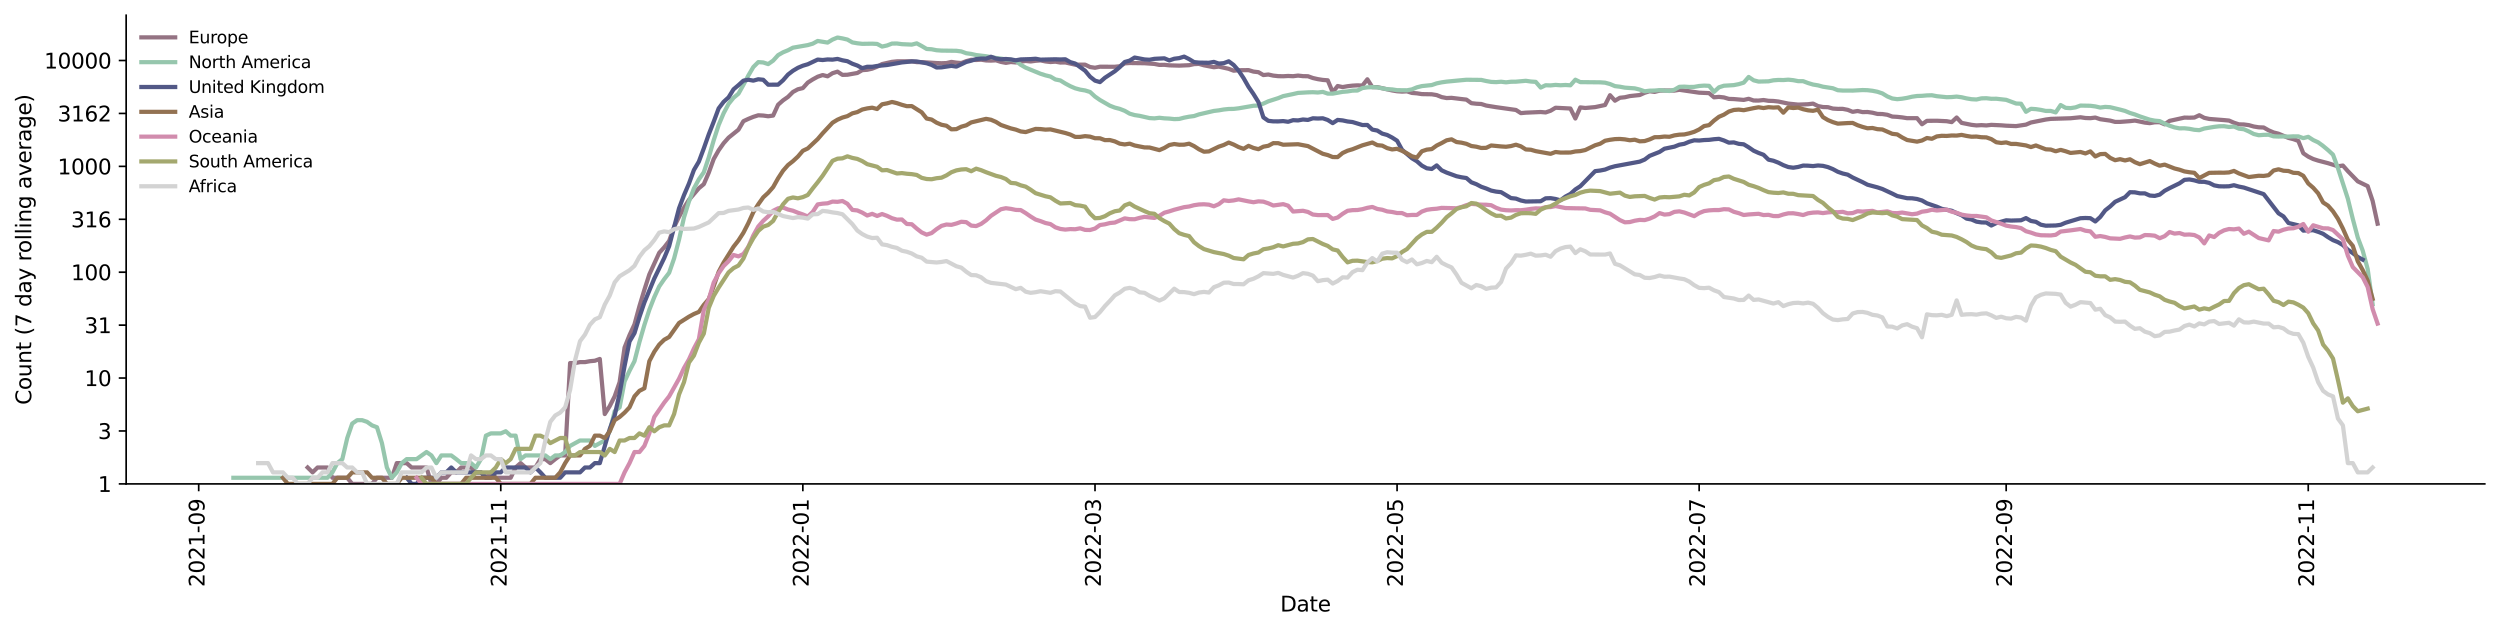 <?xml version="1.0" encoding="utf-8" standalone="no"?>
<!DOCTYPE svg PUBLIC "-//W3C//DTD SVG 1.1//EN"
  "http://www.w3.org/Graphics/SVG/1.1/DTD/svg11.dtd">
<svg xmlns:xlink="http://www.w3.org/1999/xlink" width="1182.891pt" height="298.621pt" viewBox="0 0 1182.891 298.621" xmlns="http://www.w3.org/2000/svg" version="1.1">
 <defs>
  <style type="text/css">*{stroke-linejoin: round; stroke-linecap: butt}</style>
 </defs>
 <g id="figure_1">
  <g id="patch_1">
   <path d="M 0 298.621 
L 1182.891 298.621 
L 1182.891 0 
L 0 0 
z
" style="fill: #ffffff"/>
  </g>
  <g id="axes_1">
   <g id="patch_2">
    <path d="M 59.691 228.96 
L 1175.691 228.96 
L 1175.691 7.2 
L 59.691 7.2 
z
" style="fill: #ffffff"/>
   </g>
   <g id="matplotlib.axis_1">
    <g id="xtick_1">
     <g id="line2d_1">
      <defs>
       <path id="mf84def29ce" d="M 0 0 
L 0 3.5 
" style="stroke: #000000; stroke-width: 0.8"/>
      </defs>
      <g>
       <use xlink:href="#mf84def29ce" x="94.016" y="228.96" style="stroke: #000000; stroke-width: 0.8"/>
      </g>
     </g>
     <g id="text_1">
      <!-- 2021-09 -->
      <g transform="translate(96.776 277.743)rotate(-90)scale(0.1 -0.1)">
       <defs>
        <path id="DejaVuSans-32" d="M 1228 531 
L 3431 531 
L 3431 0 
L 469 0 
L 469 531 
Q 828 903 1448 1529 
Q 2069 2156 2228 2338 
Q 2531 2678 2651 2914 
Q 2772 3150 2772 3378 
Q 2772 3750 2511 3984 
Q 2250 4219 1831 4219 
Q 1534 4219 1204 4116 
Q 875 4013 500 3803 
L 500 4441 
Q 881 4594 1212 4672 
Q 1544 4750 1819 4750 
Q 2544 4750 2975 4387 
Q 3406 4025 3406 3419 
Q 3406 3131 3298 2873 
Q 3191 2616 2906 2266 
Q 2828 2175 2409 1742 
Q 1991 1309 1228 531 
z
" transform="scale(0.016)"/>
        <path id="DejaVuSans-30" d="M 2034 4250 
Q 1547 4250 1301 3770 
Q 1056 3291 1056 2328 
Q 1056 1369 1301 889 
Q 1547 409 2034 409 
Q 2525 409 2770 889 
Q 3016 1369 3016 2328 
Q 3016 3291 2770 3770 
Q 2525 4250 2034 4250 
z
M 2034 4750 
Q 2819 4750 3233 4129 
Q 3647 3509 3647 2328 
Q 3647 1150 3233 529 
Q 2819 -91 2034 -91 
Q 1250 -91 836 529 
Q 422 1150 422 2328 
Q 422 3509 836 4129 
Q 1250 4750 2034 4750 
z
" transform="scale(0.016)"/>
        <path id="DejaVuSans-31" d="M 794 531 
L 1825 531 
L 1825 4091 
L 703 3866 
L 703 4441 
L 1819 4666 
L 2450 4666 
L 2450 531 
L 3481 531 
L 3481 0 
L 794 0 
L 794 531 
z
" transform="scale(0.016)"/>
        <path id="DejaVuSans-2d" d="M 313 2009 
L 1997 2009 
L 1997 1497 
L 313 1497 
L 313 2009 
z
" transform="scale(0.016)"/>
        <path id="DejaVuSans-39" d="M 703 97 
L 703 672 
Q 941 559 1184 500 
Q 1428 441 1663 441 
Q 2288 441 2617 861 
Q 2947 1281 2994 2138 
Q 2813 1869 2534 1725 
Q 2256 1581 1919 1581 
Q 1219 1581 811 2004 
Q 403 2428 403 3163 
Q 403 3881 828 4315 
Q 1253 4750 1959 4750 
Q 2769 4750 3195 4129 
Q 3622 3509 3622 2328 
Q 3622 1225 3098 567 
Q 2575 -91 1691 -91 
Q 1453 -91 1209 -44 
Q 966 3 703 97 
z
M 1959 2075 
Q 2384 2075 2632 2365 
Q 2881 2656 2881 3163 
Q 2881 3666 2632 3958 
Q 2384 4250 1959 4250 
Q 1534 4250 1286 3958 
Q 1038 3666 1038 3163 
Q 1038 2656 1286 2365 
Q 1534 2075 1959 2075 
z
" transform="scale(0.016)"/>
       </defs>
       <use xlink:href="#DejaVuSans-32"/>
       <use xlink:href="#DejaVuSans-30" x="63.623"/>
       <use xlink:href="#DejaVuSans-32" x="127.246"/>
       <use xlink:href="#DejaVuSans-31" x="190.869"/>
       <use xlink:href="#DejaVuSans-2d" x="254.492"/>
       <use xlink:href="#DejaVuSans-30" x="290.576"/>
       <use xlink:href="#DejaVuSans-39" x="354.199"/>
      </g>
     </g>
    </g>
    <g id="xtick_2">
     <g id="line2d_2">
      <g>
       <use xlink:href="#mf84def29ce" x="236.943" y="228.96" style="stroke: #000000; stroke-width: 0.8"/>
      </g>
     </g>
     <g id="text_2">
      <!-- 2021-11 -->
      <g transform="translate(239.703 277.743)rotate(-90)scale(0.1 -0.1)">
       <use xlink:href="#DejaVuSans-32"/>
       <use xlink:href="#DejaVuSans-30" x="63.623"/>
       <use xlink:href="#DejaVuSans-32" x="127.246"/>
       <use xlink:href="#DejaVuSans-31" x="190.869"/>
       <use xlink:href="#DejaVuSans-2d" x="254.492"/>
       <use xlink:href="#DejaVuSans-31" x="290.576"/>
       <use xlink:href="#DejaVuSans-31" x="354.199"/>
      </g>
     </g>
    </g>
    <g id="xtick_3">
     <g id="line2d_3">
      <g>
       <use xlink:href="#mf84def29ce" x="379.87" y="228.96" style="stroke: #000000; stroke-width: 0.8"/>
      </g>
     </g>
     <g id="text_3">
      <!-- 2022-01 -->
      <g transform="translate(382.629 277.743)rotate(-90)scale(0.1 -0.1)">
       <use xlink:href="#DejaVuSans-32"/>
       <use xlink:href="#DejaVuSans-30" x="63.623"/>
       <use xlink:href="#DejaVuSans-32" x="127.246"/>
       <use xlink:href="#DejaVuSans-32" x="190.869"/>
       <use xlink:href="#DejaVuSans-2d" x="254.492"/>
       <use xlink:href="#DejaVuSans-30" x="290.576"/>
       <use xlink:href="#DejaVuSans-31" x="354.199"/>
      </g>
     </g>
    </g>
    <g id="xtick_4">
     <g id="line2d_4">
      <g>
       <use xlink:href="#mf84def29ce" x="518.111" y="228.96" style="stroke: #000000; stroke-width: 0.8"/>
      </g>
     </g>
     <g id="text_4">
      <!-- 2022-03 -->
      <g transform="translate(520.87 277.743)rotate(-90)scale(0.1 -0.1)">
       <defs>
        <path id="DejaVuSans-33" d="M 2597 2516 
Q 3050 2419 3304 2112 
Q 3559 1806 3559 1356 
Q 3559 666 3084 287 
Q 2609 -91 1734 -91 
Q 1441 -91 1130 -33 
Q 819 25 488 141 
L 488 750 
Q 750 597 1062 519 
Q 1375 441 1716 441 
Q 2309 441 2620 675 
Q 2931 909 2931 1356 
Q 2931 1769 2642 2001 
Q 2353 2234 1838 2234 
L 1294 2234 
L 1294 2753 
L 1863 2753 
Q 2328 2753 2575 2939 
Q 2822 3125 2822 3475 
Q 2822 3834 2567 4026 
Q 2313 4219 1838 4219 
Q 1578 4219 1281 4162 
Q 984 4106 628 3988 
L 628 4550 
Q 988 4650 1302 4700 
Q 1616 4750 1894 4750 
Q 2613 4750 3031 4423 
Q 3450 4097 3450 3541 
Q 3450 3153 3228 2886 
Q 3006 2619 2597 2516 
z
" transform="scale(0.016)"/>
       </defs>
       <use xlink:href="#DejaVuSans-32"/>
       <use xlink:href="#DejaVuSans-30" x="63.623"/>
       <use xlink:href="#DejaVuSans-32" x="127.246"/>
       <use xlink:href="#DejaVuSans-32" x="190.869"/>
       <use xlink:href="#DejaVuSans-2d" x="254.492"/>
       <use xlink:href="#DejaVuSans-30" x="290.576"/>
       <use xlink:href="#DejaVuSans-33" x="354.199"/>
      </g>
     </g>
    </g>
    <g id="xtick_5">
     <g id="line2d_5">
      <g>
       <use xlink:href="#mf84def29ce" x="661.037" y="228.96" style="stroke: #000000; stroke-width: 0.8"/>
      </g>
     </g>
     <g id="text_5">
      <!-- 2022-05 -->
      <g transform="translate(663.797 277.743)rotate(-90)scale(0.1 -0.1)">
       <defs>
        <path id="DejaVuSans-35" d="M 691 4666 
L 3169 4666 
L 3169 4134 
L 1269 4134 
L 1269 2991 
Q 1406 3038 1543 3061 
Q 1681 3084 1819 3084 
Q 2600 3084 3056 2656 
Q 3513 2228 3513 1497 
Q 3513 744 3044 326 
Q 2575 -91 1722 -91 
Q 1428 -91 1123 -41 
Q 819 9 494 109 
L 494 744 
Q 775 591 1075 516 
Q 1375 441 1709 441 
Q 2250 441 2565 725 
Q 2881 1009 2881 1497 
Q 2881 1984 2565 2268 
Q 2250 2553 1709 2553 
Q 1456 2553 1204 2497 
Q 953 2441 691 2322 
L 691 4666 
z
" transform="scale(0.016)"/>
       </defs>
       <use xlink:href="#DejaVuSans-32"/>
       <use xlink:href="#DejaVuSans-30" x="63.623"/>
       <use xlink:href="#DejaVuSans-32" x="127.246"/>
       <use xlink:href="#DejaVuSans-32" x="190.869"/>
       <use xlink:href="#DejaVuSans-2d" x="254.492"/>
       <use xlink:href="#DejaVuSans-30" x="290.576"/>
       <use xlink:href="#DejaVuSans-35" x="354.199"/>
      </g>
     </g>
    </g>
    <g id="xtick_6">
     <g id="line2d_6">
      <g>
       <use xlink:href="#mf84def29ce" x="803.964" y="228.96" style="stroke: #000000; stroke-width: 0.8"/>
      </g>
     </g>
     <g id="text_6">
      <!-- 2022-07 -->
      <g transform="translate(806.723 277.743)rotate(-90)scale(0.1 -0.1)">
       <defs>
        <path id="DejaVuSans-37" d="M 525 4666 
L 3525 4666 
L 3525 4397 
L 1831 0 
L 1172 0 
L 2766 4134 
L 525 4134 
L 525 4666 
z
" transform="scale(0.016)"/>
       </defs>
       <use xlink:href="#DejaVuSans-32"/>
       <use xlink:href="#DejaVuSans-30" x="63.623"/>
       <use xlink:href="#DejaVuSans-32" x="127.246"/>
       <use xlink:href="#DejaVuSans-32" x="190.869"/>
       <use xlink:href="#DejaVuSans-2d" x="254.492"/>
       <use xlink:href="#DejaVuSans-30" x="290.576"/>
       <use xlink:href="#DejaVuSans-37" x="354.199"/>
      </g>
     </g>
    </g>
    <g id="xtick_7">
     <g id="line2d_7">
      <g>
       <use xlink:href="#mf84def29ce" x="949.234" y="228.96" style="stroke: #000000; stroke-width: 0.8"/>
      </g>
     </g>
     <g id="text_7">
      <!-- 2022-09 -->
      <g transform="translate(951.993 277.743)rotate(-90)scale(0.1 -0.1)">
       <use xlink:href="#DejaVuSans-32"/>
       <use xlink:href="#DejaVuSans-30" x="63.623"/>
       <use xlink:href="#DejaVuSans-32" x="127.246"/>
       <use xlink:href="#DejaVuSans-32" x="190.869"/>
       <use xlink:href="#DejaVuSans-2d" x="254.492"/>
       <use xlink:href="#DejaVuSans-30" x="290.576"/>
       <use xlink:href="#DejaVuSans-39" x="354.199"/>
      </g>
     </g>
    </g>
    <g id="xtick_8">
     <g id="line2d_8">
      <g>
       <use xlink:href="#mf84def29ce" x="1092.16" y="228.96" style="stroke: #000000; stroke-width: 0.8"/>
      </g>
     </g>
     <g id="text_8">
      <!-- 2022-11 -->
      <g transform="translate(1094.92 277.743)rotate(-90)scale(0.1 -0.1)">
       <use xlink:href="#DejaVuSans-32"/>
       <use xlink:href="#DejaVuSans-30" x="63.623"/>
       <use xlink:href="#DejaVuSans-32" x="127.246"/>
       <use xlink:href="#DejaVuSans-32" x="190.869"/>
       <use xlink:href="#DejaVuSans-2d" x="254.492"/>
       <use xlink:href="#DejaVuSans-31" x="290.576"/>
       <use xlink:href="#DejaVuSans-31" x="354.199"/>
      </g>
     </g>
    </g>
    <g id="text_9">
     <!-- Date -->
     <g transform="translate(605.74 289.341)scale(0.1 -0.1)">
      <defs>
       <path id="DejaVuSans-44" d="M 1259 4147 
L 1259 519 
L 2022 519 
Q 2988 519 3436 956 
Q 3884 1394 3884 2338 
Q 3884 3275 3436 3711 
Q 2988 4147 2022 4147 
L 1259 4147 
z
M 628 4666 
L 1925 4666 
Q 3281 4666 3915 4102 
Q 4550 3538 4550 2338 
Q 4550 1131 3912 565 
Q 3275 0 1925 0 
L 628 0 
L 628 4666 
z
" transform="scale(0.016)"/>
       <path id="DejaVuSans-61" d="M 2194 1759 
Q 1497 1759 1228 1600 
Q 959 1441 959 1056 
Q 959 750 1161 570 
Q 1363 391 1709 391 
Q 2188 391 2477 730 
Q 2766 1069 2766 1631 
L 2766 1759 
L 2194 1759 
z
M 3341 1997 
L 3341 0 
L 2766 0 
L 2766 531 
Q 2569 213 2275 61 
Q 1981 -91 1556 -91 
Q 1019 -91 701 211 
Q 384 513 384 1019 
Q 384 1609 779 1909 
Q 1175 2209 1959 2209 
L 2766 2209 
L 2766 2266 
Q 2766 2663 2505 2880 
Q 2244 3097 1772 3097 
Q 1472 3097 1187 3025 
Q 903 2953 641 2809 
L 641 3341 
Q 956 3463 1253 3523 
Q 1550 3584 1831 3584 
Q 2591 3584 2966 3190 
Q 3341 2797 3341 1997 
z
" transform="scale(0.016)"/>
       <path id="DejaVuSans-74" d="M 1172 4494 
L 1172 3500 
L 2356 3500 
L 2356 3053 
L 1172 3053 
L 1172 1153 
Q 1172 725 1289 603 
Q 1406 481 1766 481 
L 2356 481 
L 2356 0 
L 1766 0 
Q 1100 0 847 248 
Q 594 497 594 1153 
L 594 3053 
L 172 3053 
L 172 3500 
L 594 3500 
L 594 4494 
L 1172 4494 
z
" transform="scale(0.016)"/>
       <path id="DejaVuSans-65" d="M 3597 1894 
L 3597 1613 
L 953 1613 
Q 991 1019 1311 708 
Q 1631 397 2203 397 
Q 2534 397 2845 478 
Q 3156 559 3463 722 
L 3463 178 
Q 3153 47 2828 -22 
Q 2503 -91 2169 -91 
Q 1331 -91 842 396 
Q 353 884 353 1716 
Q 353 2575 817 3079 
Q 1281 3584 2069 3584 
Q 2775 3584 3186 3129 
Q 3597 2675 3597 1894 
z
M 3022 2063 
Q 3016 2534 2758 2815 
Q 2500 3097 2075 3097 
Q 1594 3097 1305 2825 
Q 1016 2553 972 2059 
L 3022 2063 
z
" transform="scale(0.016)"/>
      </defs>
      <use xlink:href="#DejaVuSans-44"/>
      <use xlink:href="#DejaVuSans-61" x="77.002"/>
      <use xlink:href="#DejaVuSans-74" x="138.281"/>
      <use xlink:href="#DejaVuSans-65" x="177.49"/>
     </g>
    </g>
   </g>
   <g id="matplotlib.axis_2">
    <g id="ytick_1">
     <g id="line2d_9">
      <defs>
       <path id="m275c4b632d" d="M 0 0 
L -3.5 0 
" style="stroke: #000000; stroke-width: 0.8"/>
      </defs>
      <g>
       <use xlink:href="#m275c4b632d" x="59.691" y="228.96" style="stroke: #000000; stroke-width: 0.8"/>
      </g>
     </g>
     <g id="text_10">
      <!-- 1 -->
      <g transform="translate(46.328 232.759)scale(0.1 -0.1)">
       <use xlink:href="#DejaVuSans-31"/>
      </g>
     </g>
    </g>
    <g id="ytick_2">
     <g id="line2d_10">
      <g>
       <use xlink:href="#m275c4b632d" x="59.691" y="203.919" style="stroke: #000000; stroke-width: 0.8"/>
      </g>
     </g>
     <g id="text_11">
      <!-- 3 -->
      <g transform="translate(46.328 207.718)scale(0.1 -0.1)">
       <use xlink:href="#DejaVuSans-33"/>
      </g>
     </g>
    </g>
    <g id="ytick_3">
     <g id="line2d_11">
      <g>
       <use xlink:href="#m275c4b632d" x="59.691" y="178.877" style="stroke: #000000; stroke-width: 0.8"/>
      </g>
     </g>
     <g id="text_12">
      <!-- 10 -->
      <g transform="translate(39.966 182.676)scale(0.1 -0.1)">
       <use xlink:href="#DejaVuSans-31"/>
       <use xlink:href="#DejaVuSans-30" x="63.623"/>
      </g>
     </g>
    </g>
    <g id="ytick_4">
     <g id="line2d_12">
      <g>
       <use xlink:href="#m275c4b632d" x="59.691" y="153.836" style="stroke: #000000; stroke-width: 0.8"/>
      </g>
     </g>
     <g id="text_13">
      <!-- 31 -->
      <g transform="translate(39.966 157.635)scale(0.1 -0.1)">
       <use xlink:href="#DejaVuSans-33"/>
       <use xlink:href="#DejaVuSans-31" x="63.623"/>
      </g>
     </g>
    </g>
    <g id="ytick_5">
     <g id="line2d_13">
      <g>
       <use xlink:href="#m275c4b632d" x="59.691" y="128.794" style="stroke: #000000; stroke-width: 0.8"/>
      </g>
     </g>
     <g id="text_14">
      <!-- 100 -->
      <g transform="translate(33.603 132.593)scale(0.1 -0.1)">
       <use xlink:href="#DejaVuSans-31"/>
       <use xlink:href="#DejaVuSans-30" x="63.623"/>
       <use xlink:href="#DejaVuSans-30" x="127.246"/>
      </g>
     </g>
    </g>
    <g id="ytick_6">
     <g id="line2d_14">
      <g>
       <use xlink:href="#m275c4b632d" x="59.691" y="103.753" style="stroke: #000000; stroke-width: 0.8"/>
      </g>
     </g>
     <g id="text_15">
      <!-- 316 -->
      <g transform="translate(33.603 107.552)scale(0.1 -0.1)">
       <defs>
        <path id="DejaVuSans-36" d="M 2113 2584 
Q 1688 2584 1439 2293 
Q 1191 2003 1191 1497 
Q 1191 994 1439 701 
Q 1688 409 2113 409 
Q 2538 409 2786 701 
Q 3034 994 3034 1497 
Q 3034 2003 2786 2293 
Q 2538 2584 2113 2584 
z
M 3366 4563 
L 3366 3988 
Q 3128 4100 2886 4159 
Q 2644 4219 2406 4219 
Q 1781 4219 1451 3797 
Q 1122 3375 1075 2522 
Q 1259 2794 1537 2939 
Q 1816 3084 2150 3084 
Q 2853 3084 3261 2657 
Q 3669 2231 3669 1497 
Q 3669 778 3244 343 
Q 2819 -91 2113 -91 
Q 1303 -91 875 529 
Q 447 1150 447 2328 
Q 447 3434 972 4092 
Q 1497 4750 2381 4750 
Q 2619 4750 2861 4703 
Q 3103 4656 3366 4563 
z
" transform="scale(0.016)"/>
       </defs>
       <use xlink:href="#DejaVuSans-33"/>
       <use xlink:href="#DejaVuSans-31" x="63.623"/>
       <use xlink:href="#DejaVuSans-36" x="127.246"/>
      </g>
     </g>
    </g>
    <g id="ytick_7">
     <g id="line2d_15">
      <g>
       <use xlink:href="#m275c4b632d" x="59.691" y="78.711" style="stroke: #000000; stroke-width: 0.8"/>
      </g>
     </g>
     <g id="text_16">
      <!-- 1000 -->
      <g transform="translate(27.241 82.51)scale(0.1 -0.1)">
       <use xlink:href="#DejaVuSans-31"/>
       <use xlink:href="#DejaVuSans-30" x="63.623"/>
       <use xlink:href="#DejaVuSans-30" x="127.246"/>
       <use xlink:href="#DejaVuSans-30" x="190.869"/>
      </g>
     </g>
    </g>
    <g id="ytick_8">
     <g id="line2d_16">
      <g>
       <use xlink:href="#m275c4b632d" x="59.691" y="53.67" style="stroke: #000000; stroke-width: 0.8"/>
      </g>
     </g>
     <g id="text_17">
      <!-- 3162 -->
      <g transform="translate(27.241 57.469)scale(0.1 -0.1)">
       <use xlink:href="#DejaVuSans-33"/>
       <use xlink:href="#DejaVuSans-31" x="63.623"/>
       <use xlink:href="#DejaVuSans-36" x="127.246"/>
       <use xlink:href="#DejaVuSans-32" x="190.869"/>
      </g>
     </g>
    </g>
    <g id="ytick_9">
     <g id="line2d_17">
      <g>
       <use xlink:href="#m275c4b632d" x="59.691" y="28.628" style="stroke: #000000; stroke-width: 0.8"/>
      </g>
     </g>
     <g id="text_18">
      <!-- 10000 -->
      <g transform="translate(20.878 32.427)scale(0.1 -0.1)">
       <use xlink:href="#DejaVuSans-31"/>
       <use xlink:href="#DejaVuSans-30" x="63.623"/>
       <use xlink:href="#DejaVuSans-30" x="127.246"/>
       <use xlink:href="#DejaVuSans-30" x="190.869"/>
       <use xlink:href="#DejaVuSans-30" x="254.492"/>
      </g>
     </g>
    </g>
    <g id="text_19">
     <!-- Count (7 day rolling average) -->
     <g transform="translate(14.798 191.548)rotate(-90)scale(0.1 -0.1)">
      <defs>
       <path id="DejaVuSans-43" d="M 4122 4306 
L 4122 3641 
Q 3803 3938 3442 4084 
Q 3081 4231 2675 4231 
Q 1875 4231 1450 3742 
Q 1025 3253 1025 2328 
Q 1025 1406 1450 917 
Q 1875 428 2675 428 
Q 3081 428 3442 575 
Q 3803 722 4122 1019 
L 4122 359 
Q 3791 134 3420 21 
Q 3050 -91 2638 -91 
Q 1578 -91 968 557 
Q 359 1206 359 2328 
Q 359 3453 968 4101 
Q 1578 4750 2638 4750 
Q 3056 4750 3426 4639 
Q 3797 4528 4122 4306 
z
" transform="scale(0.016)"/>
       <path id="DejaVuSans-6f" d="M 1959 3097 
Q 1497 3097 1228 2736 
Q 959 2375 959 1747 
Q 959 1119 1226 758 
Q 1494 397 1959 397 
Q 2419 397 2687 759 
Q 2956 1122 2956 1747 
Q 2956 2369 2687 2733 
Q 2419 3097 1959 3097 
z
M 1959 3584 
Q 2709 3584 3137 3096 
Q 3566 2609 3566 1747 
Q 3566 888 3137 398 
Q 2709 -91 1959 -91 
Q 1206 -91 779 398 
Q 353 888 353 1747 
Q 353 2609 779 3096 
Q 1206 3584 1959 3584 
z
" transform="scale(0.016)"/>
       <path id="DejaVuSans-75" d="M 544 1381 
L 544 3500 
L 1119 3500 
L 1119 1403 
Q 1119 906 1312 657 
Q 1506 409 1894 409 
Q 2359 409 2629 706 
Q 2900 1003 2900 1516 
L 2900 3500 
L 3475 3500 
L 3475 0 
L 2900 0 
L 2900 538 
Q 2691 219 2414 64 
Q 2138 -91 1772 -91 
Q 1169 -91 856 284 
Q 544 659 544 1381 
z
M 1991 3584 
L 1991 3584 
z
" transform="scale(0.016)"/>
       <path id="DejaVuSans-6e" d="M 3513 2113 
L 3513 0 
L 2938 0 
L 2938 2094 
Q 2938 2591 2744 2837 
Q 2550 3084 2163 3084 
Q 1697 3084 1428 2787 
Q 1159 2491 1159 1978 
L 1159 0 
L 581 0 
L 581 3500 
L 1159 3500 
L 1159 2956 
Q 1366 3272 1645 3428 
Q 1925 3584 2291 3584 
Q 2894 3584 3203 3211 
Q 3513 2838 3513 2113 
z
" transform="scale(0.016)"/>
       <path id="DejaVuSans-20" transform="scale(0.016)"/>
       <path id="DejaVuSans-28" d="M 1984 4856 
Q 1566 4138 1362 3434 
Q 1159 2731 1159 2009 
Q 1159 1288 1364 580 
Q 1569 -128 1984 -844 
L 1484 -844 
Q 1016 -109 783 600 
Q 550 1309 550 2009 
Q 550 2706 781 3412 
Q 1013 4119 1484 4856 
L 1984 4856 
z
" transform="scale(0.016)"/>
       <path id="DejaVuSans-64" d="M 2906 2969 
L 2906 4863 
L 3481 4863 
L 3481 0 
L 2906 0 
L 2906 525 
Q 2725 213 2448 61 
Q 2172 -91 1784 -91 
Q 1150 -91 751 415 
Q 353 922 353 1747 
Q 353 2572 751 3078 
Q 1150 3584 1784 3584 
Q 2172 3584 2448 3432 
Q 2725 3281 2906 2969 
z
M 947 1747 
Q 947 1113 1208 752 
Q 1469 391 1925 391 
Q 2381 391 2643 752 
Q 2906 1113 2906 1747 
Q 2906 2381 2643 2742 
Q 2381 3103 1925 3103 
Q 1469 3103 1208 2742 
Q 947 2381 947 1747 
z
" transform="scale(0.016)"/>
       <path id="DejaVuSans-79" d="M 2059 -325 
Q 1816 -950 1584 -1140 
Q 1353 -1331 966 -1331 
L 506 -1331 
L 506 -850 
L 844 -850 
Q 1081 -850 1212 -737 
Q 1344 -625 1503 -206 
L 1606 56 
L 191 3500 
L 800 3500 
L 1894 763 
L 2988 3500 
L 3597 3500 
L 2059 -325 
z
" transform="scale(0.016)"/>
       <path id="DejaVuSans-72" d="M 2631 2963 
Q 2534 3019 2420 3045 
Q 2306 3072 2169 3072 
Q 1681 3072 1420 2755 
Q 1159 2438 1159 1844 
L 1159 0 
L 581 0 
L 581 3500 
L 1159 3500 
L 1159 2956 
Q 1341 3275 1631 3429 
Q 1922 3584 2338 3584 
Q 2397 3584 2469 3576 
Q 2541 3569 2628 3553 
L 2631 2963 
z
" transform="scale(0.016)"/>
       <path id="DejaVuSans-6c" d="M 603 4863 
L 1178 4863 
L 1178 0 
L 603 0 
L 603 4863 
z
" transform="scale(0.016)"/>
       <path id="DejaVuSans-69" d="M 603 3500 
L 1178 3500 
L 1178 0 
L 603 0 
L 603 3500 
z
M 603 4863 
L 1178 4863 
L 1178 4134 
L 603 4134 
L 603 4863 
z
" transform="scale(0.016)"/>
       <path id="DejaVuSans-67" d="M 2906 1791 
Q 2906 2416 2648 2759 
Q 2391 3103 1925 3103 
Q 1463 3103 1205 2759 
Q 947 2416 947 1791 
Q 947 1169 1205 825 
Q 1463 481 1925 481 
Q 2391 481 2648 825 
Q 2906 1169 2906 1791 
z
M 3481 434 
Q 3481 -459 3084 -895 
Q 2688 -1331 1869 -1331 
Q 1566 -1331 1297 -1286 
Q 1028 -1241 775 -1147 
L 775 -588 
Q 1028 -725 1275 -790 
Q 1522 -856 1778 -856 
Q 2344 -856 2625 -561 
Q 2906 -266 2906 331 
L 2906 616 
Q 2728 306 2450 153 
Q 2172 0 1784 0 
Q 1141 0 747 490 
Q 353 981 353 1791 
Q 353 2603 747 3093 
Q 1141 3584 1784 3584 
Q 2172 3584 2450 3431 
Q 2728 3278 2906 2969 
L 2906 3500 
L 3481 3500 
L 3481 434 
z
" transform="scale(0.016)"/>
       <path id="DejaVuSans-76" d="M 191 3500 
L 800 3500 
L 1894 563 
L 2988 3500 
L 3597 3500 
L 2284 0 
L 1503 0 
L 191 3500 
z
" transform="scale(0.016)"/>
       <path id="DejaVuSans-29" d="M 513 4856 
L 1013 4856 
Q 1481 4119 1714 3412 
Q 1947 2706 1947 2009 
Q 1947 1309 1714 600 
Q 1481 -109 1013 -844 
L 513 -844 
Q 928 -128 1133 580 
Q 1338 1288 1338 2009 
Q 1338 2731 1133 3434 
Q 928 4138 513 4856 
z
" transform="scale(0.016)"/>
      </defs>
      <use xlink:href="#DejaVuSans-43"/>
      <use xlink:href="#DejaVuSans-6f" x="69.824"/>
      <use xlink:href="#DejaVuSans-75" x="131.006"/>
      <use xlink:href="#DejaVuSans-6e" x="194.385"/>
      <use xlink:href="#DejaVuSans-74" x="257.764"/>
      <use xlink:href="#DejaVuSans-20" x="296.973"/>
      <use xlink:href="#DejaVuSans-28" x="328.76"/>
      <use xlink:href="#DejaVuSans-37" x="367.773"/>
      <use xlink:href="#DejaVuSans-20" x="431.396"/>
      <use xlink:href="#DejaVuSans-64" x="463.184"/>
      <use xlink:href="#DejaVuSans-61" x="526.66"/>
      <use xlink:href="#DejaVuSans-79" x="587.939"/>
      <use xlink:href="#DejaVuSans-20" x="647.119"/>
      <use xlink:href="#DejaVuSans-72" x="678.906"/>
      <use xlink:href="#DejaVuSans-6f" x="717.77"/>
      <use xlink:href="#DejaVuSans-6c" x="778.951"/>
      <use xlink:href="#DejaVuSans-6c" x="806.734"/>
      <use xlink:href="#DejaVuSans-69" x="834.518"/>
      <use xlink:href="#DejaVuSans-6e" x="862.301"/>
      <use xlink:href="#DejaVuSans-67" x="925.68"/>
      <use xlink:href="#DejaVuSans-20" x="989.156"/>
      <use xlink:href="#DejaVuSans-61" x="1020.943"/>
      <use xlink:href="#DejaVuSans-76" x="1082.223"/>
      <use xlink:href="#DejaVuSans-65" x="1141.402"/>
      <use xlink:href="#DejaVuSans-72" x="1202.926"/>
      <use xlink:href="#DejaVuSans-61" x="1244.039"/>
      <use xlink:href="#DejaVuSans-67" x="1305.318"/>
      <use xlink:href="#DejaVuSans-65" x="1368.795"/>
      <use xlink:href="#DejaVuSans-29" x="1430.318"/>
     </g>
    </g>
   </g>
   <g id="line2d_18">
    <path d="M 145.564 221.202 
L 147.907 223.494 
L 150.25 221.202 
L 154.936 221.202 
L 157.279 226.056 
L 164.308 226.056 
L 166.651 228.96 
L 176.024 228.96 
L 178.367 226.056 
L 185.396 226.056 
L 187.739 219.129 
L 192.425 219.129 
L 194.768 221.202 
L 201.797 221.202 
L 204.14 228.96 
L 206.483 228.96 
L 208.826 226.056 
L 211.17 226.056 
L 213.513 223.494 
L 215.856 223.494 
L 218.199 221.202 
L 222.885 221.202 
L 225.228 223.494 
L 227.571 223.494 
L 229.914 226.056 
L 232.257 223.494 
L 234.6 226.056 
L 241.629 226.056 
L 243.972 221.202 
L 246.315 219.129 
L 248.659 221.202 
L 253.345 221.202 
L 255.688 217.236 
L 258.031 217.236 
L 260.374 219.129 
L 262.717 217.236 
L 265.06 215.495 
L 267.403 215.495 
L 269.746 171.782 
L 272.089 171.782 
L 274.432 171.338 
L 276.775 171.338 
L 279.118 170.903 
L 281.461 170.688 
L 283.804 169.852 
L 286.147 195.903 
L 288.491 192.165 
L 290.834 187.541 
L 293.177 180.826 
L 295.52 164.431 
L 297.863 158.577 
L 300.206 153.481 
L 302.549 144.888 
L 304.892 137.137 
L 307.235 129.844 
L 311.921 119.605 
L 314.264 117.034 
L 316.607 114.015 
L 318.95 107.398 
L 321.293 102.582 
L 323.636 98.294 
L 325.98 94.553 
L 330.666 89.064 
L 333.009 87.136 
L 335.352 81.715 
L 337.695 75.24 
L 340.038 71.102 
L 342.381 67.783 
L 344.724 65.143 
L 349.41 61.362 
L 351.753 57.339 
L 354.096 56.246 
L 356.439 55.291 
L 358.782 54.547 
L 361.125 54.676 
L 363.468 55.01 
L 365.812 54.681 
L 368.155 49.559 
L 370.498 47.488 
L 372.841 45.855 
L 375.184 43.521 
L 377.527 42.246 
L 379.87 41.681 
L 382.213 39.072 
L 384.556 37.579 
L 386.899 36.294 
L 389.242 35.514 
L 391.585 36.102 
L 393.928 34.626 
L 396.271 33.904 
L 398.614 35.43 
L 400.957 35.363 
L 405.644 34.534 
L 407.987 33.183 
L 410.33 33.017 
L 412.673 32.483 
L 415.016 31.557 
L 417.359 30.314 
L 422.045 29.264 
L 424.388 29.024 
L 431.417 28.996 
L 433.76 29.398 
L 436.103 29.386 
L 443.133 29.834 
L 445.476 29.923 
L 447.819 29.843 
L 450.162 29.294 
L 452.505 29.641 
L 454.848 29.828 
L 457.191 28.941 
L 459.534 28.304 
L 461.877 28.386 
L 464.22 28.241 
L 466.563 28.601 
L 468.906 28.675 
L 471.249 28.543 
L 473.592 29.289 
L 475.935 29.743 
L 478.278 29.343 
L 480.622 29.55 
L 485.308 28.838 
L 487.651 29.083 
L 489.994 28.764 
L 492.337 28.574 
L 494.68 29.066 
L 497.023 29.347 
L 499.366 29.182 
L 501.709 29.588 
L 504.052 29.547 
L 508.738 30.599 
L 513.424 30.596 
L 515.767 31.71 
L 518.111 32.067 
L 520.454 31.567 
L 527.483 31.594 
L 529.826 31.341 
L 532.169 29.973 
L 534.512 29.818 
L 541.541 29.917 
L 546.227 30.25 
L 548.57 30.71 
L 550.913 30.664 
L 553.256 30.915 
L 557.943 31.053 
L 562.629 30.846 
L 564.972 30.34 
L 567.315 30.23 
L 569.658 30.903 
L 574.344 31.803 
L 576.687 31.519 
L 581.373 32.56 
L 583.716 33.452 
L 586.059 33.236 
L 590.745 33.177 
L 593.088 33.879 
L 595.432 34.152 
L 597.775 35.514 
L 600.118 35.255 
L 602.461 35.776 
L 604.804 36.034 
L 607.147 36.081 
L 609.49 35.946 
L 611.833 36.057 
L 614.176 35.764 
L 616.519 36.029 
L 618.862 36.074 
L 621.205 36.917 
L 623.548 37.448 
L 625.891 37.817 
L 628.234 37.997 
L 630.577 43.636 
L 632.921 40.7 
L 635.264 41.199 
L 637.607 40.79 
L 639.95 40.515 
L 642.293 40.385 
L 644.636 40.484 
L 646.979 37.522 
L 649.322 41.232 
L 651.665 41.222 
L 658.694 42.791 
L 661.037 43.181 
L 663.38 43.347 
L 665.723 43.22 
L 668.066 43.974 
L 670.409 44.159 
L 672.753 44.527 
L 677.439 44.609 
L 679.782 44.995 
L 682.125 45.939 
L 684.468 46.399 
L 686.811 46.297 
L 691.497 46.868 
L 693.84 47.132 
L 696.183 48.812 
L 698.526 49.08 
L 700.869 49.206 
L 703.212 49.952 
L 707.898 50.709 
L 717.271 52.029 
L 719.614 53.521 
L 721.957 53.307 
L 728.986 52.998 
L 731.329 53.201 
L 733.672 52.393 
L 736.015 50.977 
L 743.044 51.341 
L 745.387 56.066 
L 747.731 50.82 
L 750.074 51.095 
L 754.76 50.674 
L 759.446 49.68 
L 761.789 45.043 
L 764.132 47.637 
L 766.475 46.257 
L 768.818 46.011 
L 771.161 45.46 
L 775.847 44.96 
L 778.19 43.89 
L 780.533 43.163 
L 782.876 43.484 
L 785.219 42.9 
L 787.563 42.807 
L 792.249 42.869 
L 794.592 42.486 
L 803.964 43.859 
L 808.65 44.055 
L 810.993 46.047 
L 813.336 45.839 
L 815.679 46.099 
L 818.022 46.797 
L 820.365 46.873 
L 825.052 47.275 
L 827.395 46.745 
L 829.738 47.552 
L 832.081 47.586 
L 834.424 47.327 
L 836.767 47.702 
L 839.11 47.775 
L 841.453 48.034 
L 846.139 49.017 
L 850.825 49.498 
L 855.511 49.319 
L 857.854 49.023 
L 860.197 50.18 
L 862.541 50.648 
L 864.884 50.708 
L 867.227 51.372 
L 869.57 51.519 
L 871.913 51.513 
L 874.256 51.97 
L 876.599 52.912 
L 878.942 52.523 
L 881.285 53.041 
L 883.628 52.99 
L 885.971 53.329 
L 888.314 53.905 
L 890.657 53.962 
L 893 54.309 
L 895.343 55.16 
L 897.686 55.289 
L 900.029 55.55 
L 902.373 55.922 
L 907.059 55.905 
L 909.402 58.776 
L 911.745 57.174 
L 916.431 57.131 
L 921.117 57.354 
L 923.46 57.779 
L 925.803 55.603 
L 928.146 58.141 
L 932.832 59.073 
L 935.175 59.346 
L 937.518 59.204 
L 939.862 59.349 
L 942.205 59.079 
L 946.891 59.293 
L 949.234 59.478 
L 953.92 59.665 
L 958.606 58.966 
L 960.949 57.961 
L 967.978 56.558 
L 970.321 56.25 
L 979.694 55.95 
L 984.38 55.483 
L 986.723 55.834 
L 989.066 55.919 
L 991.409 55.625 
L 993.752 56.408 
L 998.438 57.069 
L 1000.781 57.678 
L 1003.124 57.676 
L 1007.81 57.32 
L 1010.153 57.051 
L 1014.839 58.013 
L 1017.183 58.269 
L 1019.526 57.862 
L 1021.869 57.812 
L 1024.212 58.813 
L 1026.555 57.191 
L 1033.584 55.643 
L 1035.927 55.694 
L 1038.27 55.619 
L 1040.613 54.523 
L 1042.956 55.756 
L 1045.299 56.275 
L 1052.328 56.829 
L 1054.672 57.047 
L 1057.015 58.072 
L 1059.358 58.841 
L 1061.701 58.893 
L 1064.044 59.203 
L 1066.387 59.861 
L 1068.73 60.234 
L 1071.073 60.325 
L 1073.416 61.665 
L 1075.759 62.679 
L 1078.102 63.268 
L 1082.788 65.25 
L 1085.131 65.838 
L 1087.474 66.682 
L 1089.817 72.515 
L 1092.16 74.108 
L 1094.504 75.235 
L 1096.847 75.995 
L 1101.533 77.216 
L 1106.219 78.689 
L 1108.562 78.329 
L 1110.905 80.979 
L 1115.591 85.805 
L 1120.277 88.076 
L 1122.62 95.048 
L 1124.963 105.84 
L 1124.963 105.84 
" clip-path="url(#p72c04bda26)" style="fill: none; stroke: #947383; stroke-width: 2; stroke-linecap: square"/>
   </g>
   <g id="line2d_19">
    <path d="M 110.418 226.056 
L 154.936 226.056 
L 157.279 223.494 
L 159.622 219.129 
L 161.965 217.236 
L 164.308 207.241 
L 166.651 200.419 
L 168.994 198.807 
L 171.337 198.807 
L 173.681 199.598 
L 176.024 201.272 
L 178.367 202.16 
L 180.71 209.66 
L 183.053 221.202 
L 185.396 226.056 
L 187.739 223.494 
L 190.082 219.129 
L 192.425 217.236 
L 197.111 217.236 
L 201.797 213.884 
L 204.14 215.495 
L 206.483 219.129 
L 208.826 215.495 
L 213.513 215.495 
L 215.856 217.236 
L 218.199 219.129 
L 222.885 219.129 
L 225.228 221.202 
L 227.571 217.236 
L 229.914 206.126 
L 232.257 205.064 
L 236.943 205.064 
L 239.286 204.053 
L 241.629 206.126 
L 243.972 206.126 
L 246.315 217.236 
L 248.659 215.495 
L 258.031 215.495 
L 260.374 217.236 
L 262.717 215.495 
L 265.06 215.495 
L 267.403 213.884 
L 269.746 210.979 
L 274.432 208.417 
L 279.118 208.417 
L 281.461 210.979 
L 286.147 208.417 
L 288.491 204.053 
L 290.834 194.584 
L 293.177 192.745 
L 295.52 180.489 
L 297.863 175.436 
L 300.206 170.903 
L 302.549 161.869 
L 304.892 153.773 
L 307.235 146.581 
L 309.578 140.589 
L 311.921 135.512 
L 314.264 132.111 
L 316.607 129.076 
L 318.95 122.29 
L 321.293 113.348 
L 323.636 102.872 
L 325.98 95.339 
L 328.323 89.169 
L 330.666 84.861 
L 333.009 81.509 
L 335.352 74.498 
L 337.695 66.367 
L 340.038 59.147 
L 342.381 53.601 
L 344.724 49.188 
L 347.067 46.281 
L 349.41 44.334 
L 351.753 40.145 
L 354.096 35.716 
L 356.439 31.729 
L 358.782 29.385 
L 361.125 29.555 
L 363.468 30.328 
L 365.812 28.69 
L 368.155 26.093 
L 370.498 24.75 
L 372.841 23.79 
L 375.184 22.56 
L 382.213 21.334 
L 384.556 20.662 
L 386.899 19.383 
L 391.585 20.143 
L 393.928 18.722 
L 396.271 17.76 
L 398.614 18.171 
L 400.957 18.722 
L 403.301 20.064 
L 405.644 20.477 
L 407.987 20.743 
L 412.673 20.666 
L 415.016 20.785 
L 417.359 22.028 
L 419.702 21.521 
L 422.045 20.621 
L 424.388 20.582 
L 426.731 20.896 
L 431.417 21.107 
L 433.76 20.511 
L 436.103 21.769 
L 438.446 23.16 
L 440.79 23.313 
L 443.133 23.771 
L 445.476 23.938 
L 452.505 24.035 
L 454.848 24.338 
L 457.191 25.192 
L 459.534 25.519 
L 461.877 26.05 
L 466.563 26.605 
L 471.249 27.431 
L 473.592 27.71 
L 475.935 28.11 
L 478.278 28.215 
L 480.622 28.787 
L 482.965 30.665 
L 485.308 32.023 
L 492.337 34.901 
L 494.68 35.649 
L 497.023 36.218 
L 499.366 37.595 
L 501.709 38.064 
L 504.052 39.507 
L 506.395 40.767 
L 508.738 41.779 
L 511.081 42.412 
L 513.424 42.798 
L 515.767 43.519 
L 518.111 45.685 
L 520.454 47.316 
L 525.14 50.004 
L 527.483 50.911 
L 529.826 51.519 
L 532.169 52.436 
L 534.512 53.783 
L 536.855 54.448 
L 539.198 54.807 
L 543.884 55.868 
L 546.227 56.005 
L 548.57 55.728 
L 550.913 55.992 
L 553.256 56.107 
L 555.6 56.358 
L 557.943 56.275 
L 560.286 55.67 
L 562.629 55.215 
L 564.972 54.908 
L 567.315 54.121 
L 574.344 52.492 
L 576.687 52.216 
L 579.03 51.807 
L 581.373 51.565 
L 583.716 51.527 
L 586.059 51.251 
L 593.088 50.037 
L 595.432 49.949 
L 597.775 49.016 
L 600.118 47.939 
L 604.804 46.43 
L 607.147 45.484 
L 611.833 44.502 
L 614.176 43.962 
L 618.862 43.697 
L 621.205 43.624 
L 623.548 43.764 
L 625.891 43.476 
L 628.234 44.295 
L 630.577 44.305 
L 635.264 43.462 
L 637.607 43.268 
L 639.95 42.878 
L 642.293 42.828 
L 644.636 41.664 
L 646.979 41.34 
L 649.322 41.224 
L 651.665 41.35 
L 656.351 42.217 
L 658.694 42.301 
L 661.037 42.666 
L 665.723 42.72 
L 668.066 42.298 
L 670.409 41.319 
L 672.753 40.738 
L 677.439 40.243 
L 679.782 39.442 
L 682.125 38.959 
L 684.468 38.626 
L 691.497 37.949 
L 693.84 37.738 
L 700.869 37.812 
L 703.212 38.343 
L 705.555 38.75 
L 707.898 38.86 
L 710.242 38.671 
L 712.585 38.954 
L 714.928 38.675 
L 717.271 38.65 
L 721.957 38.232 
L 724.3 38.573 
L 726.643 38.738 
L 728.986 41.431 
L 731.329 40.331 
L 733.672 40.416 
L 736.015 40.173 
L 738.358 40.346 
L 740.701 40.212 
L 743.044 40.36 
L 745.387 37.718 
L 747.731 38.856 
L 757.103 38.954 
L 759.446 39.124 
L 761.789 39.766 
L 764.132 40.752 
L 766.475 41.03 
L 768.818 41.472 
L 773.504 41.814 
L 775.847 42.391 
L 778.19 43.202 
L 780.533 42.91 
L 782.876 42.85 
L 785.219 42.655 
L 789.906 43.053 
L 792.249 42.462 
L 794.592 41.084 
L 796.935 40.996 
L 799.278 41.15 
L 801.621 41.103 
L 803.964 40.686 
L 806.307 40.507 
L 808.65 40.612 
L 810.993 43.464 
L 813.336 41.314 
L 815.679 40.565 
L 820.365 40.275 
L 822.708 39.814 
L 825.052 39.112 
L 827.395 36.416 
L 829.738 37.998 
L 832.081 38.599 
L 836.767 38.479 
L 839.11 37.997 
L 841.453 37.826 
L 843.796 37.879 
L 846.139 37.697 
L 848.482 37.937 
L 850.825 38.399 
L 853.168 38.415 
L 855.511 39.298 
L 857.854 40.004 
L 860.197 40.386 
L 862.541 41.023 
L 867.227 41.75 
L 869.57 42.686 
L 871.913 42.849 
L 876.599 42.864 
L 881.285 42.61 
L 883.628 42.678 
L 885.971 42.951 
L 888.314 43.42 
L 890.657 44.201 
L 893 45.625 
L 895.343 46.598 
L 897.686 46.927 
L 900.029 46.696 
L 902.373 46.303 
L 904.716 45.758 
L 907.059 45.425 
L 909.402 45.343 
L 911.745 45.136 
L 914.088 45.074 
L 916.431 45.52 
L 921.117 45.991 
L 923.46 45.918 
L 925.803 45.704 
L 928.146 46.012 
L 930.489 46.554 
L 932.832 46.945 
L 935.175 47.074 
L 937.518 46.542 
L 939.862 46.478 
L 942.205 46.745 
L 944.548 46.717 
L 949.234 47.24 
L 953.92 48.977 
L 956.263 49.079 
L 958.606 52.89 
L 960.949 51.484 
L 963.292 51.643 
L 965.635 51.991 
L 967.978 52.491 
L 970.321 52.491 
L 972.664 53.177 
L 975.007 49.702 
L 977.351 51.024 
L 979.694 51.165 
L 982.037 50.804 
L 984.38 49.953 
L 989.066 50.047 
L 991.409 50.352 
L 993.752 50.898 
L 996.095 50.578 
L 998.438 50.728 
L 1003.124 51.859 
L 1005.467 52.477 
L 1007.81 53.453 
L 1010.153 54.162 
L 1012.496 55.075 
L 1017.183 56.63 
L 1019.526 57.086 
L 1021.869 57.3 
L 1024.212 58.495 
L 1026.555 59.503 
L 1028.898 60.281 
L 1031.241 60.734 
L 1033.584 60.698 
L 1035.927 60.952 
L 1038.27 61.405 
L 1040.613 61.595 
L 1042.956 60.812 
L 1047.642 60.029 
L 1049.985 59.752 
L 1052.328 59.712 
L 1054.672 60.075 
L 1057.015 59.876 
L 1059.358 60.871 
L 1061.701 61.147 
L 1064.044 62.185 
L 1066.387 63.401 
L 1068.73 63.984 
L 1071.073 63.808 
L 1073.416 63.755 
L 1075.759 64.513 
L 1078.102 64.605 
L 1080.445 64.553 
L 1082.788 64.634 
L 1085.131 64.511 
L 1087.474 64.527 
L 1089.817 65.359 
L 1092.16 64.744 
L 1094.504 66.264 
L 1096.847 67.349 
L 1099.19 69.065 
L 1101.533 71.027 
L 1103.876 73.189 
L 1106.219 79.554 
L 1110.905 94.044 
L 1113.248 103.602 
L 1115.591 112.406 
L 1117.934 118.591 
L 1120.277 127.293 
L 1122.62 143.933 
L 1122.62 143.933 
" clip-path="url(#p72c04bda26)" style="fill: none; stroke: #96c6ad; stroke-width: 2; stroke-linecap: square"/>
   </g>
   <g id="line2d_20">
    <path d="M 192.425 226.056 
L 194.768 228.96 
L 197.111 228.96 
L 199.454 226.056 
L 206.483 226.056 
L 208.826 223.494 
L 211.17 223.494 
L 213.513 221.202 
L 215.856 223.494 
L 227.571 223.494 
L 229.914 226.056 
L 232.257 226.056 
L 234.6 223.494 
L 236.943 223.494 
L 239.286 221.202 
L 248.659 221.202 
L 251.002 223.494 
L 253.345 221.202 
L 255.688 223.494 
L 258.031 226.056 
L 265.06 226.056 
L 267.403 223.494 
L 274.432 223.494 
L 276.775 221.202 
L 279.118 221.202 
L 281.461 219.129 
L 283.804 219.129 
L 288.491 203.086 
L 290.834 196.593 
L 293.177 186.196 
L 295.52 173.17 
L 297.863 161.587 
L 300.206 157.621 
L 302.549 150.004 
L 304.892 143.137 
L 309.578 131.787 
L 314.264 122.106 
L 316.607 116.48 
L 321.293 98.54 
L 323.636 92.328 
L 325.98 86.859 
L 328.323 80.447 
L 330.666 76.475 
L 333.009 70.205 
L 335.352 63.579 
L 337.695 57.588 
L 340.038 51.285 
L 342.381 48.201 
L 344.724 46.072 
L 347.067 42.268 
L 349.41 40.294 
L 351.753 38.157 
L 354.096 37.728 
L 356.439 38.15 
L 358.782 37.502 
L 361.125 37.746 
L 363.468 40.074 
L 368.155 40.055 
L 370.498 37.99 
L 372.841 35.291 
L 375.184 33.486 
L 377.527 32.087 
L 379.87 31.092 
L 382.213 30.401 
L 386.899 28.19 
L 389.242 28.404 
L 391.585 28.131 
L 393.928 28.218 
L 396.271 27.875 
L 398.614 28.53 
L 400.957 28.966 
L 403.301 30.164 
L 405.644 31.007 
L 407.987 32.263 
L 410.33 31.588 
L 412.673 31.61 
L 415.016 31.21 
L 419.702 30.762 
L 424.388 29.947 
L 426.731 29.527 
L 431.417 29.064 
L 433.76 29.088 
L 438.446 29.922 
L 440.79 30.704 
L 443.133 31.937 
L 445.476 31.871 
L 450.162 31.158 
L 452.505 31.513 
L 457.191 29.308 
L 459.534 28.717 
L 461.877 27.966 
L 464.22 27.711 
L 466.563 27.742 
L 468.906 26.869 
L 471.249 27.714 
L 473.592 28.047 
L 475.935 27.911 
L 478.278 28.112 
L 480.622 28.532 
L 482.965 28.113 
L 487.651 27.968 
L 489.994 27.794 
L 492.337 28.225 
L 499.366 28.053 
L 501.709 28.146 
L 504.052 28.043 
L 506.395 29.395 
L 508.738 30.072 
L 513.424 33.458 
L 515.767 36.292 
L 518.111 38.157 
L 520.454 38.839 
L 522.797 36.796 
L 527.483 33.716 
L 529.826 31.756 
L 532.169 29.333 
L 534.512 28.676 
L 536.855 27.229 
L 541.541 28.127 
L 543.884 28.277 
L 546.227 27.836 
L 550.913 27.592 
L 553.256 28.591 
L 555.6 27.789 
L 557.943 27.496 
L 560.286 26.788 
L 562.629 27.963 
L 564.972 29.382 
L 567.315 29.62 
L 572.001 29.705 
L 574.344 29.286 
L 576.687 30.08 
L 579.03 29.882 
L 581.373 29.007 
L 583.716 30.751 
L 586.059 33.432 
L 588.402 36.959 
L 590.745 41.076 
L 593.088 44.49 
L 595.432 48.29 
L 597.775 55.534 
L 600.118 57.167 
L 602.461 57.425 
L 604.804 57.44 
L 607.147 57.291 
L 609.49 57.624 
L 611.833 56.861 
L 614.176 56.977 
L 616.519 56.541 
L 618.862 56.748 
L 621.205 55.97 
L 623.548 56.074 
L 625.891 55.97 
L 628.234 56.767 
L 630.577 58.253 
L 632.921 56.744 
L 635.264 56.972 
L 637.607 57.473 
L 639.95 57.747 
L 644.636 59.161 
L 646.979 59.133 
L 649.322 61.324 
L 651.665 61.77 
L 654.008 63.219 
L 656.351 63.863 
L 658.694 65.088 
L 661.037 66.589 
L 663.38 70.864 
L 668.066 74.886 
L 670.409 76.302 
L 672.753 78.36 
L 675.096 79.631 
L 677.439 79.942 
L 679.782 78.271 
L 682.125 80.586 
L 684.468 81.658 
L 689.154 83.379 
L 691.497 83.882 
L 693.84 84.239 
L 696.183 86.257 
L 698.526 87.145 
L 700.869 88.379 
L 703.212 89.189 
L 705.555 90.177 
L 707.898 90.661 
L 710.242 90.921 
L 714.928 93.726 
L 717.271 93.969 
L 719.614 94.864 
L 721.957 95.353 
L 728.986 95.22 
L 731.329 93.837 
L 733.672 93.757 
L 736.015 94.145 
L 738.358 94.786 
L 740.701 93.018 
L 743.044 91.771 
L 745.387 89.636 
L 747.731 88.124 
L 754.76 80.975 
L 757.103 80.691 
L 759.446 80.233 
L 761.789 79.303 
L 764.132 78.655 
L 775.847 76.483 
L 778.19 75.499 
L 780.533 73.746 
L 785.219 71.882 
L 787.563 70.359 
L 792.249 69.39 
L 794.592 68.461 
L 796.935 68.046 
L 799.278 67.066 
L 801.621 66.392 
L 803.964 66.495 
L 806.307 66.264 
L 808.65 66.173 
L 810.993 65.869 
L 813.336 65.691 
L 815.679 66.456 
L 818.022 67.499 
L 820.365 67.377 
L 822.708 68.061 
L 825.052 68.283 
L 827.395 69.696 
L 829.738 71.306 
L 832.081 72.362 
L 834.424 73.233 
L 836.767 75.542 
L 839.11 76.064 
L 841.453 76.965 
L 843.796 78.147 
L 846.139 79.034 
L 848.482 79.354 
L 850.825 78.993 
L 853.168 78.344 
L 855.511 78.396 
L 857.854 78.587 
L 860.197 78.293 
L 862.541 78.476 
L 864.884 79.062 
L 867.227 80.011 
L 869.57 81.274 
L 871.913 82.097 
L 874.256 82.637 
L 876.599 83.984 
L 881.285 86.178 
L 883.628 87.403 
L 888.314 88.648 
L 890.657 89.427 
L 895.343 91.602 
L 897.686 92.762 
L 902.373 93.781 
L 904.716 93.831 
L 907.059 94.157 
L 909.402 94.864 
L 911.745 96.197 
L 916.431 97.81 
L 918.774 98.813 
L 923.46 99.724 
L 925.803 100.855 
L 928.146 101.822 
L 930.489 103.436 
L 932.832 103.867 
L 935.175 104.878 
L 937.518 105.232 
L 939.862 105.296 
L 942.205 106.701 
L 944.548 105.561 
L 949.234 104.235 
L 951.577 104.366 
L 956.263 104.225 
L 958.606 103.196 
L 960.949 104.549 
L 963.292 104.961 
L 965.635 106.322 
L 967.978 106.791 
L 972.664 106.69 
L 975.007 106.377 
L 977.351 105.38 
L 984.38 103.253 
L 986.723 103.138 
L 989.066 103.234 
L 991.409 104.785 
L 993.752 102.657 
L 996.095 99.537 
L 998.438 97.684 
L 1000.781 95.493 
L 1005.467 93.308 
L 1007.81 90.938 
L 1010.153 91.009 
L 1012.496 91.484 
L 1014.839 91.49 
L 1017.183 92.514 
L 1019.526 92.703 
L 1021.869 92.091 
L 1024.212 90.272 
L 1026.555 89.024 
L 1031.241 86.733 
L 1033.584 85.101 
L 1035.927 84.898 
L 1038.27 85.34 
L 1040.613 86.008 
L 1042.956 86.025 
L 1045.299 86.536 
L 1047.642 87.707 
L 1049.985 88.148 
L 1052.328 88.201 
L 1054.672 88.134 
L 1057.015 87.636 
L 1059.358 88.292 
L 1061.701 88.751 
L 1071.073 91.851 
L 1078.102 100.933 
L 1080.445 102.406 
L 1082.788 105.497 
L 1087.474 106.622 
L 1089.817 109.114 
L 1094.504 108.926 
L 1096.847 109.687 
L 1099.19 110.624 
L 1101.533 112.231 
L 1103.876 113.625 
L 1106.219 114.573 
L 1108.562 115.958 
L 1110.905 118.167 
L 1113.248 119.769 
L 1115.591 121.587 
L 1117.934 122.85 
L 1117.934 122.85 
" clip-path="url(#p72c04bda26)" style="fill: none; stroke: #525886; stroke-width: 2; stroke-linecap: square"/>
   </g>
   <g id="line2d_21">
    <path d="M 133.849 226.056 
L 136.192 228.96 
L 157.279 228.96 
L 159.622 226.056 
L 164.308 226.056 
L 166.651 223.494 
L 173.681 223.494 
L 176.024 226.056 
L 180.71 226.056 
L 183.053 228.96 
L 187.739 228.96 
L 190.082 226.056 
L 204.14 226.056 
L 206.483 228.96 
L 218.199 228.96 
L 220.542 226.056 
L 234.6 226.056 
L 236.943 228.96 
L 251.002 228.96 
L 253.345 226.056 
L 262.717 226.056 
L 265.06 223.494 
L 267.403 219.129 
L 269.746 215.495 
L 274.432 215.495 
L 276.775 212.383 
L 279.118 210.979 
L 281.461 206.126 
L 283.804 206.126 
L 286.147 207.241 
L 288.491 204.053 
L 290.834 198.807 
L 293.177 197.306 
L 295.52 195.233 
L 297.863 192.745 
L 300.206 187.541 
L 302.549 184.928 
L 304.892 183.731 
L 307.235 170.903 
L 309.578 166.44 
L 311.921 163.037 
L 314.264 160.761 
L 316.607 159.45 
L 321.293 152.814 
L 325.98 149.84 
L 328.323 148.569 
L 330.666 147.589 
L 333.009 144.247 
L 335.352 141.517 
L 337.695 135.427 
L 340.038 128.639 
L 342.381 124.241 
L 347.067 116.747 
L 349.41 113.764 
L 351.753 110.118 
L 354.096 105.55 
L 356.439 100.387 
L 358.782 96.66 
L 361.125 93.381 
L 363.468 91.217 
L 365.812 88.535 
L 368.155 84.372 
L 370.498 80.783 
L 372.841 78.104 
L 375.184 76.263 
L 377.527 74.09 
L 379.87 71.346 
L 382.213 70.228 
L 386.899 65.809 
L 389.242 63.072 
L 393.928 58.051 
L 396.271 56.63 
L 398.614 55.617 
L 400.957 54.947 
L 403.301 53.627 
L 405.644 53.029 
L 407.987 51.823 
L 410.33 51.287 
L 412.673 50.951 
L 415.016 51.578 
L 417.359 49.348 
L 419.702 48.909 
L 422.045 48.243 
L 424.388 48.81 
L 426.731 49.594 
L 429.074 50.24 
L 431.417 50.19 
L 436.103 53.137 
L 438.446 56.086 
L 440.79 56.565 
L 443.133 58.041 
L 445.476 59.034 
L 447.819 59.49 
L 450.162 61.188 
L 452.505 61.102 
L 454.848 59.945 
L 457.191 59.288 
L 459.534 57.921 
L 466.563 56.236 
L 468.906 56.666 
L 471.249 57.68 
L 473.592 59.131 
L 478.278 60.748 
L 480.622 61.321 
L 482.965 62.191 
L 485.308 62.495 
L 489.994 60.996 
L 492.337 61.07 
L 494.68 61.337 
L 497.023 61.22 
L 504.052 62.925 
L 506.395 63.649 
L 508.738 64.768 
L 511.081 64.765 
L 513.424 64.416 
L 515.767 64.652 
L 518.111 65.399 
L 520.454 65.43 
L 522.797 66.301 
L 525.14 66.264 
L 527.483 66.899 
L 529.826 67.976 
L 532.169 68.343 
L 534.512 67.97 
L 536.855 68.831 
L 541.541 69.754 
L 543.884 69.793 
L 548.57 71.025 
L 550.913 70.006 
L 553.256 68.613 
L 555.6 68.149 
L 557.943 68.482 
L 560.286 68.451 
L 562.629 67.987 
L 564.972 69.125 
L 567.315 70.649 
L 569.658 71.778 
L 572.001 71.64 
L 576.687 69.392 
L 579.03 68.595 
L 581.373 67.453 
L 583.716 68.395 
L 586.059 69.583 
L 588.402 70.42 
L 590.745 69.009 
L 593.088 70 
L 595.432 70.591 
L 597.775 69.402 
L 600.118 68.975 
L 602.461 67.727 
L 604.804 67.747 
L 607.147 68.48 
L 614.176 68.241 
L 618.862 69.127 
L 625.891 72.764 
L 628.234 73.368 
L 630.577 74.307 
L 632.921 74.32 
L 635.264 72.396 
L 637.607 71.306 
L 639.95 70.616 
L 644.636 68.756 
L 649.322 67.434 
L 651.665 68.671 
L 654.008 68.904 
L 656.351 70.081 
L 658.694 70.709 
L 661.037 70.414 
L 663.38 71.362 
L 665.723 72.56 
L 668.066 73.947 
L 670.409 74.555 
L 672.753 71.578 
L 675.096 70.797 
L 677.439 70.539 
L 679.782 68.86 
L 682.125 67.693 
L 684.468 66.392 
L 686.811 65.923 
L 689.154 67.204 
L 691.497 67.501 
L 693.84 68.057 
L 696.183 69.089 
L 698.526 69.413 
L 700.869 70.017 
L 703.212 69.95 
L 705.555 68.829 
L 710.242 69.287 
L 712.585 69.435 
L 714.928 69.113 
L 717.271 68.463 
L 719.614 69.239 
L 721.957 70.713 
L 724.3 70.845 
L 726.643 71.515 
L 733.672 72.783 
L 736.015 71.916 
L 738.358 72.19 
L 743.044 72.161 
L 745.387 71.661 
L 747.731 71.497 
L 750.074 70.988 
L 754.76 68.728 
L 757.103 68.014 
L 759.446 66.594 
L 761.789 66.141 
L 764.132 65.82 
L 766.475 65.744 
L 768.818 65.942 
L 771.161 66.367 
L 773.504 66.101 
L 775.847 66.872 
L 778.19 66.739 
L 780.533 65.971 
L 782.876 64.919 
L 785.219 64.885 
L 787.563 64.608 
L 789.906 64.726 
L 792.249 64.057 
L 794.592 63.717 
L 796.935 63.613 
L 799.278 63.087 
L 801.621 62.375 
L 803.964 61.257 
L 806.307 59.648 
L 808.65 59.212 
L 810.993 57.061 
L 813.336 55.261 
L 815.679 54.254 
L 818.022 52.773 
L 820.365 52.031 
L 822.708 51.851 
L 825.052 52.146 
L 829.738 51.168 
L 832.081 50.759 
L 834.424 51.121 
L 836.767 50.722 
L 839.11 50.897 
L 841.453 50.778 
L 843.796 53.307 
L 846.139 50.818 
L 848.482 51.109 
L 850.825 50.904 
L 853.168 51.681 
L 855.511 52.203 
L 857.854 52.437 
L 860.197 51.882 
L 862.541 55.413 
L 864.884 56.811 
L 867.227 57.78 
L 869.57 58.507 
L 874.256 58.228 
L 876.599 58.167 
L 878.942 59.26 
L 881.285 60.05 
L 883.628 60.695 
L 885.971 60.556 
L 888.314 61.114 
L 890.657 61.264 
L 895.343 63.323 
L 897.686 63.59 
L 900.029 65.038 
L 902.373 66.245 
L 907.059 67.018 
L 909.402 66.477 
L 911.745 65.295 
L 914.088 65.671 
L 916.431 64.544 
L 918.774 64.254 
L 921.117 64.316 
L 923.46 64.107 
L 925.803 64.152 
L 928.146 63.825 
L 930.489 64.32 
L 932.832 64.691 
L 935.175 64.618 
L 937.518 64.934 
L 939.862 65.005 
L 942.205 65.818 
L 944.548 67.303 
L 946.891 67.641 
L 949.234 67.383 
L 951.577 68.111 
L 953.92 68.096 
L 958.606 68.809 
L 960.949 69.585 
L 963.292 68.829 
L 967.978 70.644 
L 970.321 70.76 
L 972.664 71.58 
L 975.007 70.912 
L 977.351 71.562 
L 979.694 72.364 
L 984.38 71.905 
L 986.723 72.602 
L 989.066 71.64 
L 991.409 74.02 
L 993.752 72.926 
L 996.095 72.828 
L 998.438 74.691 
L 1000.781 75.796 
L 1003.124 75.312 
L 1005.467 75.918 
L 1007.81 75.365 
L 1010.153 76.751 
L 1012.496 77.679 
L 1017.183 76.205 
L 1019.526 77.403 
L 1021.869 78.4 
L 1024.212 77.888 
L 1028.898 79.716 
L 1031.241 80.296 
L 1033.584 81.11 
L 1035.927 81.495 
L 1038.27 81.765 
L 1040.613 84.239 
L 1045.299 81.783 
L 1049.985 81.694 
L 1052.328 81.715 
L 1054.672 81.58 
L 1057.015 80.875 
L 1059.358 82.057 
L 1064.044 83.775 
L 1068.73 83.161 
L 1071.073 83.245 
L 1073.416 82.888 
L 1075.759 80.677 
L 1078.102 80.107 
L 1080.445 80.776 
L 1082.788 80.913 
L 1085.131 81.769 
L 1087.474 81.88 
L 1089.817 83.172 
L 1092.16 86.8 
L 1094.504 88.835 
L 1096.847 91.473 
L 1099.19 95.798 
L 1101.533 97.315 
L 1103.876 100.003 
L 1106.219 103.534 
L 1108.562 108.179 
L 1110.905 113.517 
L 1113.248 116.34 
L 1115.591 123.62 
L 1117.934 127.792 
L 1120.277 132.809 
L 1122.62 141.406 
L 1122.62 141.406 
" clip-path="url(#p72c04bda26)" style="fill: none; stroke: #937252; stroke-width: 2; stroke-linecap: square"/>
   </g>
   <g id="line2d_22">
    <path d="M 197.111 226.056 
L 199.454 228.96 
L 293.177 228.96 
L 295.52 223.494 
L 297.863 219.129 
L 300.206 213.884 
L 302.549 213.884 
L 304.892 210.979 
L 307.235 205.064 
L 309.578 197.306 
L 314.264 190.512 
L 316.607 187.541 
L 321.293 179.19 
L 323.636 174.148 
L 325.98 170.058 
L 328.323 164.916 
L 330.666 160.492 
L 333.009 146.722 
L 335.352 141.685 
L 337.695 133.686 
L 340.038 129.297 
L 342.381 125.89 
L 344.724 123.595 
L 347.067 120.648 
L 349.41 121.299 
L 351.753 120.183 
L 354.096 116.765 
L 356.439 111.406 
L 358.782 107.19 
L 361.125 104.488 
L 363.468 102.35 
L 365.812 99.749 
L 368.155 98.571 
L 370.498 98.195 
L 372.841 99.136 
L 375.184 99.708 
L 377.527 100.65 
L 379.87 101.466 
L 382.213 102.443 
L 384.556 100.261 
L 386.899 96.717 
L 389.242 96.364 
L 391.585 96.19 
L 393.928 95.379 
L 396.271 95.5 
L 398.614 95.107 
L 400.957 96.413 
L 403.301 99.32 
L 405.644 99.57 
L 407.987 100.599 
L 410.33 101.967 
L 412.673 101.185 
L 415.016 102.185 
L 417.359 101.272 
L 419.702 102.13 
L 422.045 103.244 
L 424.388 103.926 
L 426.731 103.847 
L 429.074 105.971 
L 431.417 106.101 
L 433.76 108.155 
L 436.103 109.973 
L 438.446 111.018 
L 440.79 110.276 
L 443.133 108.421 
L 445.476 106.87 
L 447.819 106.233 
L 450.162 106.388 
L 452.505 105.754 
L 454.848 104.93 
L 457.191 105.107 
L 459.534 106.746 
L 461.877 106.973 
L 464.22 105.938 
L 466.563 104.245 
L 468.906 102.112 
L 473.592 99.001 
L 475.935 98.517 
L 478.278 98.828 
L 480.622 99.32 
L 482.965 99.4 
L 485.308 100.829 
L 487.651 102.443 
L 489.994 103.887 
L 492.337 104.631 
L 494.68 105.518 
L 497.023 106.025 
L 499.366 107.562 
L 501.709 108.324 
L 504.052 108.629 
L 506.395 108.397 
L 508.738 108.47 
L 511.081 108.035 
L 513.424 108.777 
L 515.767 108.827 
L 518.111 108.143 
L 520.454 106.477 
L 522.797 106.134 
L 525.14 105.529 
L 527.483 105.306 
L 532.169 103.321 
L 534.512 103.7 
L 536.855 103.739 
L 539.198 103.091 
L 541.541 102.601 
L 546.227 103.119 
L 548.57 102.112 
L 550.913 100.65 
L 553.256 100.003 
L 555.6 99.24 
L 560.286 98.013 
L 562.629 97.706 
L 564.972 97.09 
L 567.315 96.745 
L 569.658 96.653 
L 572.001 96.838 
L 574.344 97.602 
L 576.687 96.596 
L 579.03 94.773 
L 581.373 95.087 
L 583.716 94.825 
L 586.059 94.329 
L 590.745 95.286 
L 593.088 95.689 
L 595.432 95.273 
L 597.775 95.413 
L 600.118 96.204 
L 602.461 97.235 
L 607.147 96.596 
L 609.49 97.322 
L 611.833 100.086 
L 616.519 99.732 
L 618.862 100.287 
L 621.205 101.51 
L 623.548 101.769 
L 628.234 101.76 
L 630.577 103.572 
L 632.921 102.91 
L 635.264 101.167 
L 637.607 99.74 
L 639.95 99.432 
L 642.293 99.368 
L 644.636 98.978 
L 646.979 98.333 
L 649.322 97.915 
L 651.665 98.86 
L 654.008 99.24 
L 656.351 100.02 
L 658.694 100.303 
L 661.037 100.795 
L 663.38 100.812 
L 665.723 101.849 
L 668.066 101.697 
L 670.409 101.706 
L 672.753 100.103 
L 675.096 99.264 
L 677.439 98.938 
L 679.782 98.758 
L 682.125 98.356 
L 689.154 98.533 
L 691.497 97.968 
L 693.84 97.068 
L 696.183 96.462 
L 700.869 96.838 
L 703.212 96.867 
L 705.555 97.097 
L 707.898 98.325 
L 710.242 99.184 
L 712.585 99.472 
L 714.928 99.57 
L 717.271 99.448 
L 719.614 99.472 
L 721.957 99.216 
L 724.3 98.844 
L 726.643 98.602 
L 728.986 98.649 
L 731.329 98.036 
L 733.672 97.983 
L 736.015 97.499 
L 740.701 98.44 
L 745.387 98.548 
L 750.074 98.626 
L 752.417 99.28 
L 757.103 99.529 
L 759.446 100.446 
L 761.789 101.106 
L 766.475 104.145 
L 768.818 105.19 
L 771.161 105.065 
L 773.504 104.437 
L 775.847 104.045 
L 778.19 104.145 
L 780.533 103.456 
L 782.876 102.415 
L 785.219 100.821 
L 787.563 101.537 
L 789.906 101.316 
L 792.249 100.253 
L 794.592 99.995 
L 796.935 100.548 
L 801.621 102.268 
L 803.964 100.821 
L 806.307 99.88 
L 808.65 99.537 
L 810.993 99.392 
L 813.336 99.392 
L 815.679 98.986 
L 818.022 99.081 
L 820.365 100.22 
L 822.708 100.855 
L 825.052 101.733 
L 827.395 101.466 
L 832.081 101.158 
L 834.424 101.76 
L 836.767 101.643 
L 839.11 102.222 
L 841.453 102.24 
L 843.796 101.475 
L 846.139 100.933 
L 848.482 100.907 
L 850.825 101.272 
L 853.168 101.751 
L 855.511 100.924 
L 857.854 100.599 
L 860.197 100.497 
L 862.541 100.821 
L 864.884 100.489 
L 867.227 100.312 
L 869.57 100.421 
L 871.913 100.236 
L 874.256 100.933 
L 876.599 100.812 
L 878.942 99.937 
L 881.285 100.111 
L 885.971 99.773 
L 888.314 100.531 
L 893 100.003 
L 895.343 100.795 
L 897.686 100.864 
L 900.029 100.573 
L 904.716 101.369 
L 907.059 101.071 
L 909.402 100.161 
L 911.745 99.855 
L 914.088 99.232 
L 916.431 99.586 
L 921.117 99.192 
L 923.46 100.178 
L 925.803 100.701 
L 928.146 101.554 
L 930.489 101.958 
L 932.832 102.194 
L 935.175 102.176 
L 939.862 102.816 
L 942.205 104.296 
L 946.891 105.862 
L 949.234 106.757 
L 951.577 107.19 
L 953.92 107.445 
L 956.263 107.939 
L 958.606 109.405 
L 960.949 110.065 
L 963.292 110.895 
L 965.635 111.308 
L 970.321 111.406 
L 972.664 111.101 
L 975.007 109.559 
L 979.694 109.001 
L 984.38 108.36 
L 986.723 109.164 
L 989.066 109.469 
L 991.409 112.029 
L 993.752 111.687 
L 996.095 112.116 
L 998.438 112.775 
L 1003.124 112.999 
L 1005.467 112.348 
L 1007.81 111.872 
L 1010.153 112.421 
L 1012.496 112.319 
L 1014.839 111.211 
L 1017.183 111.28 
L 1019.526 111.518 
L 1021.869 112.716 
L 1024.212 111.744 
L 1026.555 109.778 
L 1028.898 110.53 
L 1031.241 110.263 
L 1033.584 111.046 
L 1035.927 110.95 
L 1038.27 111.211 
L 1040.613 112.348 
L 1042.956 115.146 
L 1045.299 111.42 
L 1047.642 112.145 
L 1049.985 110.183 
L 1052.328 108.989 
L 1054.672 108.36 
L 1057.015 108.519 
L 1059.358 108.155 
L 1061.701 110.597 
L 1064.044 109.61 
L 1068.73 112.627 
L 1073.416 113.733 
L 1075.759 109.316 
L 1078.102 109.61 
L 1080.445 108.703 
L 1082.788 108.131 
L 1085.131 107.999 
L 1087.474 107.271 
L 1089.817 105.992 
L 1092.16 109.636 
L 1094.504 106.6 
L 1099.19 108.023 
L 1101.533 108.059 
L 1103.876 108.852 
L 1108.562 113.256 
L 1110.905 120.971 
L 1113.248 126.385 
L 1117.934 131.155 
L 1120.277 135.81 
L 1122.62 146.231 
L 1124.963 153.097 
L 1124.963 153.097 
" clip-path="url(#p72c04bda26)" style="fill: none; stroke: #d18cad; stroke-width: 2; stroke-linecap: square"/>
   </g>
   <g id="line2d_23">
    <path d="M 199.454 226.056 
L 201.797 228.96 
L 220.542 228.96 
L 222.885 226.056 
L 225.228 223.494 
L 232.257 223.494 
L 234.6 221.202 
L 236.943 217.236 
L 239.286 219.129 
L 241.629 217.236 
L 243.972 212.383 
L 251.002 212.383 
L 253.345 206.126 
L 255.688 206.126 
L 258.031 207.241 
L 260.374 209.66 
L 265.06 207.241 
L 267.403 207.241 
L 269.746 215.495 
L 272.089 215.495 
L 274.432 213.884 
L 283.804 213.884 
L 286.147 215.495 
L 288.491 212.383 
L 290.834 213.884 
L 293.177 208.417 
L 295.52 208.417 
L 297.863 207.241 
L 300.206 207.241 
L 302.549 205.064 
L 304.892 206.126 
L 307.235 202.16 
L 309.578 204.053 
L 311.921 202.16 
L 314.264 201.272 
L 316.607 201.272 
L 318.95 195.903 
L 321.293 186.635 
L 323.636 180.826 
L 325.98 171.559 
L 328.323 168.269 
L 330.666 162.155 
L 333.009 157.856 
L 335.352 145.684 
L 337.695 140.009 
L 340.038 136.069 
L 344.724 128.887 
L 347.067 126.863 
L 349.41 125.646 
L 351.753 122.336 
L 354.096 116.89 
L 356.439 112.701 
L 358.782 109.253 
L 361.125 107.248 
L 363.468 106.455 
L 365.812 104.539 
L 368.155 100.37 
L 370.498 96.681 
L 372.841 94.056 
L 375.184 93.424 
L 377.527 93.831 
L 379.87 93.272 
L 382.213 92.252 
L 384.556 89.149 
L 386.899 86.239 
L 389.242 83.138 
L 393.928 76.08 
L 396.271 75.085 
L 398.614 74.914 
L 400.957 73.967 
L 403.301 74.717 
L 405.644 75.193 
L 407.987 76.238 
L 410.33 77.677 
L 415.016 78.908 
L 417.359 80.589 
L 419.702 80.451 
L 424.388 82.082 
L 426.731 81.894 
L 429.074 82.213 
L 431.417 82.393 
L 433.76 82.783 
L 436.103 84.139 
L 438.446 84.701 
L 440.79 84.816 
L 443.133 84.323 
L 445.476 84.076 
L 447.819 82.986 
L 450.162 81.495 
L 452.505 80.619 
L 454.848 80.193 
L 457.191 80.054 
L 459.534 81.01 
L 461.877 79.801 
L 464.22 80.518 
L 466.563 81.481 
L 471.249 83.187 
L 473.592 83.752 
L 475.935 84.701 
L 478.278 86.54 
L 480.622 86.742 
L 482.965 87.688 
L 485.308 88.312 
L 487.651 89.76 
L 489.994 91.406 
L 494.68 92.857 
L 497.023 93.369 
L 499.366 94.969 
L 501.709 96.28 
L 506.395 96.038 
L 508.738 97.061 
L 511.081 97.286 
L 513.424 97.788 
L 515.767 101.037 
L 518.111 103.263 
L 520.454 103.129 
L 522.797 102.295 
L 525.14 100.898 
L 527.483 99.962 
L 529.826 99.586 
L 532.169 97.162 
L 534.512 96.28 
L 536.855 97.751 
L 541.541 99.896 
L 543.884 100.89 
L 546.227 101.158 
L 548.57 103.205 
L 550.913 104.61 
L 553.256 105.786 
L 555.6 108.385 
L 557.943 110.343 
L 560.286 111.128 
L 562.629 111.701 
L 564.972 114.638 
L 567.315 116.463 
L 569.658 117.864 
L 574.344 119.282 
L 579.03 120.204 
L 581.373 120.971 
L 583.716 122.083 
L 588.402 122.685 
L 590.745 120.648 
L 593.088 119.933 
L 595.432 119.483 
L 597.775 117.94 
L 600.118 117.565 
L 602.461 116.98 
L 604.804 116.009 
L 607.147 116.604 
L 611.833 115.346 
L 614.176 115.196 
L 616.519 114.557 
L 618.862 113.256 
L 621.205 113.09 
L 625.891 115.447 
L 628.234 116.357 
L 630.577 117.996 
L 632.921 118.532 
L 635.264 121.564 
L 637.607 124.14 
L 639.95 123.4 
L 642.293 123.328 
L 646.979 123.99 
L 649.322 124.115 
L 651.665 123.473 
L 654.008 122.405 
L 656.351 122.106 
L 658.694 122.244 
L 661.037 121.189 
L 663.38 119.242 
L 665.723 117.845 
L 670.409 112.73 
L 672.753 110.936 
L 675.096 109.713 
L 677.439 109.7 
L 679.782 107.714 
L 682.125 105.391 
L 684.468 102.778 
L 686.811 100.933 
L 689.154 98.883 
L 691.497 98.066 
L 693.84 97.595 
L 696.183 96.072 
L 698.526 96.357 
L 700.869 97.825 
L 703.212 99.481 
L 705.555 100.959 
L 707.898 102.121 
L 710.242 102.067 
L 712.585 103.359 
L 714.928 102.986 
L 717.271 101.688 
L 719.614 100.898 
L 721.957 100.838 
L 724.3 100.89 
L 726.643 101.176 
L 728.986 99.208 
L 731.329 98.15 
L 733.672 97.58 
L 736.015 96.329 
L 738.358 94.701 
L 743.044 92.863 
L 745.387 92.235 
L 747.731 91.173 
L 750.074 90.517 
L 752.417 90.193 
L 757.103 90.415 
L 761.789 91.664 
L 766.475 91.135 
L 768.818 92.561 
L 771.161 93.181 
L 773.504 92.887 
L 778.19 92.703 
L 780.533 93.651 
L 782.876 94.424 
L 785.219 93.442 
L 787.563 93.235 
L 789.906 93.332 
L 794.592 92.911 
L 796.935 92.148 
L 799.278 92.462 
L 801.621 91.041 
L 803.964 88.506 
L 806.307 87.468 
L 808.65 86.751 
L 810.993 85.239 
L 813.336 84.836 
L 815.679 83.736 
L 818.022 83.51 
L 820.365 84.603 
L 825.052 86.095 
L 827.395 87.417 
L 829.738 88.091 
L 832.081 88.919 
L 834.424 89.978 
L 836.767 90.905 
L 839.11 91.184 
L 841.453 91.317 
L 843.796 91.041 
L 846.139 91.669 
L 848.482 91.703 
L 850.825 92.333 
L 857.854 92.744 
L 860.197 94.585 
L 862.541 95.99 
L 864.884 98.15 
L 867.227 100.012 
L 869.57 102.629 
L 871.913 103.417 
L 874.256 103.543 
L 876.599 104.125 
L 881.285 102.258 
L 883.628 101.028 
L 885.971 100.514 
L 890.657 100.864 
L 893 100.658 
L 895.343 101.904 
L 897.686 102.508 
L 900.029 103.68 
L 907.059 104.125 
L 909.402 106.656 
L 911.745 107.904 
L 914.088 109.636 
L 916.431 110.131 
L 918.774 111.059 
L 923.46 111.42 
L 925.803 112.116 
L 928.146 113.226 
L 930.489 114.525 
L 932.832 116.165 
L 935.175 117.143 
L 937.518 117.603 
L 939.862 117.902 
L 942.205 119.382 
L 944.548 121.631 
L 946.891 122.015 
L 951.577 120.863 
L 953.92 119.83 
L 956.263 119.544 
L 958.606 117.547 
L 960.949 116.148 
L 963.292 116.287 
L 965.635 116.675 
L 967.978 117.344 
L 970.321 118.243 
L 972.664 118.845 
L 975.007 121.431 
L 979.694 124.191 
L 982.037 125.3 
L 986.723 128.578 
L 989.066 128.825 
L 991.409 130.473 
L 993.752 130.743 
L 996.095 130.743 
L 998.438 132.402 
L 1000.781 132.075 
L 1003.124 132.476 
L 1005.467 133.339 
L 1007.81 133.57 
L 1010.153 135.134 
L 1012.496 137.137 
L 1017.183 138.356 
L 1019.526 139.444 
L 1021.869 140.218 
L 1024.212 141.854 
L 1026.555 142.662 
L 1028.898 143.258 
L 1031.241 144.823 
L 1033.584 145.956 
L 1038.27 145.019 
L 1040.613 146.51 
L 1042.956 145.888 
L 1045.299 146.37 
L 1047.642 145.15 
L 1049.985 144.058 
L 1052.328 142.428 
L 1054.672 142.37 
L 1057.015 138.696 
L 1059.358 136.287 
L 1061.701 134.927 
L 1064.044 134.479 
L 1068.73 136.865 
L 1071.073 136.596 
L 1073.416 139.292 
L 1075.759 142.312 
L 1078.102 142.958 
L 1080.445 144.31 
L 1082.788 142.721 
L 1085.131 143.077 
L 1087.474 144.184 
L 1089.817 145.549 
L 1092.16 148.187 
L 1094.504 153.003 
L 1096.847 156.371 
L 1099.19 163.037 
L 1101.533 165.92 
L 1103.876 169.647 
L 1106.219 179.83 
L 1108.562 190.512 
L 1110.905 188.487 
L 1113.248 192.165 
L 1115.591 194.584 
L 1120.277 193.341 
L 1120.277 193.341 
" clip-path="url(#p72c04bda26)" style="fill: none; stroke: #a4a86f; stroke-width: 2; stroke-linecap: square"/>
   </g>
   <g id="line2d_24">
    <path d="M 122.133 219.129 
L 126.819 219.129 
L 129.162 223.494 
L 133.849 223.494 
L 136.192 226.056 
L 138.535 226.056 
L 140.878 228.96 
L 145.564 228.96 
L 147.907 226.056 
L 150.25 226.056 
L 152.593 223.494 
L 154.936 223.494 
L 157.279 219.129 
L 161.965 219.129 
L 164.308 221.202 
L 166.651 221.202 
L 168.994 223.494 
L 171.337 223.494 
L 173.681 228.96 
L 187.739 228.96 
L 190.082 223.494 
L 199.454 223.494 
L 201.797 221.202 
L 204.14 221.202 
L 206.483 226.056 
L 208.826 223.494 
L 220.542 223.494 
L 222.885 215.495 
L 225.228 217.236 
L 227.571 217.236 
L 229.914 215.495 
L 232.257 215.495 
L 234.6 217.236 
L 236.943 217.236 
L 239.286 223.494 
L 251.002 223.494 
L 253.345 221.202 
L 255.688 219.129 
L 258.031 208.417 
L 260.374 199.598 
L 262.717 196.593 
L 265.06 195.233 
L 267.403 192.745 
L 269.746 184.522 
L 272.089 170.476 
L 274.432 161.447 
L 276.775 158.334 
L 279.118 153.675 
L 281.461 151.102 
L 283.804 150.086 
L 286.147 144.121 
L 288.491 139.853 
L 290.834 133.609 
L 293.177 130.709 
L 297.863 127.852 
L 300.206 125.781 
L 302.549 121.498 
L 304.892 118.416 
L 307.235 116.463 
L 309.578 113.594 
L 311.921 110.078 
L 314.264 109.482 
L 316.607 109.856 
L 318.95 108.433 
L 321.293 107.916 
L 323.636 108.336 
L 328.323 108.131 
L 330.666 107.375 
L 335.352 105.232 
L 340.038 100.838 
L 342.381 100.761 
L 344.724 99.765 
L 349.41 99.136 
L 351.753 98.394 
L 354.096 98.18 
L 356.439 99.296 
L 358.782 98.618 
L 361.125 100.086 
L 363.468 100.413 
L 365.812 100.211 
L 370.498 102.222 
L 375.184 103.177 
L 377.527 102.75 
L 379.87 102.977 
L 382.213 103.427 
L 384.556 101.404 
L 386.899 101.298 
L 389.242 99.79 
L 391.585 100.045 
L 393.928 100.497 
L 396.271 100.804 
L 398.614 101.377 
L 403.301 106.058 
L 405.644 109.076 
L 407.987 110.759 
L 410.33 111.943 
L 412.673 112.627 
L 415.016 112.494 
L 417.359 115.616 
L 419.702 115.992 
L 422.045 116.782 
L 424.388 117.307 
L 426.731 118.629 
L 429.074 119.122 
L 431.417 119.954 
L 433.76 121.299 
L 436.103 121.947 
L 438.446 123.792 
L 443.133 124.191 
L 445.476 123.941 
L 447.819 123.522 
L 452.505 125.971 
L 454.848 126.636 
L 457.191 128.578 
L 459.534 130.14 
L 461.877 130.239 
L 464.22 131.19 
L 466.563 133.035 
L 468.906 133.843 
L 475.935 134.641 
L 480.622 136.82 
L 482.965 136.2 
L 485.308 138.021 
L 487.651 138.55 
L 489.994 138.26 
L 492.337 137.785 
L 497.023 138.55 
L 499.366 137.785 
L 501.709 137.926 
L 508.738 143.623 
L 511.081 144.823 
L 513.424 145.085 
L 515.767 150.336 
L 518.111 150.004 
L 520.454 147.663 
L 522.797 144.823 
L 525.14 142.37 
L 527.483 139.75 
L 529.826 138.404 
L 532.169 136.641 
L 534.512 136.2 
L 536.855 136.82 
L 539.198 138.308 
L 541.541 138.55 
L 543.884 139.957 
L 548.57 142.197 
L 550.913 141.13 
L 555.6 136.596 
L 557.943 138.164 
L 560.286 138.212 
L 562.629 138.55 
L 564.972 139.192 
L 567.315 138.404 
L 569.658 138.116 
L 572.001 138.404 
L 574.344 135.896 
L 576.687 135.01 
L 579.03 133.764 
L 581.373 133.686 
L 583.716 134.398 
L 586.059 134.398 
L 588.402 134.519 
L 590.745 132.623 
L 593.088 131.895 
L 595.432 130.743 
L 597.775 129.233 
L 602.461 129.585 
L 604.804 129.107 
L 607.147 130.074 
L 611.833 131.329 
L 614.176 130.473 
L 616.519 129.233 
L 618.862 129.553 
L 621.205 130.406 
L 623.548 133.035 
L 625.891 132.549 
L 628.234 132.329 
L 630.577 134.158 
L 632.921 132.959 
L 635.264 131.224 
L 637.607 131.329 
L 639.95 128.763 
L 642.293 127.615 
L 644.636 127.822 
L 646.979 124.191 
L 649.322 122.106 
L 651.665 123.693 
L 654.008 120.016 
L 656.351 119.342 
L 658.694 119.544 
L 661.037 119.585 
L 663.38 122.897 
L 665.723 124.065 
L 668.066 122.779 
L 670.409 125.063 
L 672.753 124.443 
L 675.096 123.473 
L 677.439 124.04 
L 679.782 121.498 
L 682.125 124.317 
L 684.468 125.512 
L 686.811 126.524 
L 689.154 129.877 
L 691.497 133.804 
L 696.183 136.375 
L 698.526 134.845 
L 700.869 135.427 
L 703.212 136.686 
L 705.555 136.113 
L 707.898 135.982 
L 710.242 133.416 
L 712.585 127.063 
L 714.928 124.52 
L 717.271 120.82 
L 719.614 120.971 
L 721.957 120.563 
L 724.3 120.016 
L 726.643 120.971 
L 728.986 120.863 
L 731.329 120.52 
L 733.672 121.476 
L 736.015 118.845 
L 738.358 117.621 
L 740.701 116.908 
L 743.044 116.675 
L 745.387 119.748 
L 747.731 117.958 
L 750.074 118.884 
L 752.417 120.414 
L 759.446 120.457 
L 761.789 119.933 
L 764.132 124.828 
L 766.475 125.539 
L 773.504 129.812 
L 775.847 130.107 
L 778.19 131.434 
L 780.533 131.539 
L 782.876 131.086 
L 785.219 130.339 
L 787.563 130.948 
L 789.906 130.88 
L 794.592 131.752 
L 796.935 132.111 
L 799.278 133.224 
L 801.621 134.927 
L 803.964 136.2 
L 806.307 136.331 
L 808.65 136.113 
L 810.993 137.366 
L 813.336 138.212 
L 815.679 140.535 
L 820.365 141.24 
L 822.708 141.968 
L 825.052 141.911 
L 827.395 139.853 
L 829.738 141.911 
L 832.081 141.685 
L 839.11 143.623 
L 841.453 142.958 
L 843.796 144.823 
L 846.139 143.933 
L 848.482 143.379 
L 850.825 143.258 
L 853.168 143.562 
L 855.511 143.197 
L 857.854 143.747 
L 860.197 145.684 
L 862.541 148.187 
L 864.884 149.922 
L 867.227 151.189 
L 869.57 151.452 
L 871.913 151.102 
L 874.256 150.93 
L 876.599 148.339 
L 878.942 147.663 
L 881.285 147.589 
L 883.628 148.036 
L 885.971 148.958 
L 888.314 149.275 
L 890.657 150.169 
L 893 154.47 
L 895.343 154.571 
L 897.686 155.4 
L 900.029 153.97 
L 902.373 153.384 
L 904.716 154.571 
L 907.059 155.294 
L 909.402 159.578 
L 911.745 148.724 
L 914.088 149.116 
L 916.431 149.195 
L 918.774 148.958 
L 921.117 149.596 
L 923.46 148.958 
L 925.803 142.139 
L 928.146 148.958 
L 930.489 148.724 
L 932.832 148.647 
L 935.175 148.88 
L 937.518 148.416 
L 939.862 148.263 
L 942.205 149.195 
L 944.548 150.42 
L 946.891 149.84 
L 949.234 150.588 
L 951.577 150.758 
L 953.92 149.922 
L 956.263 150.252 
L 958.606 151.717 
L 960.949 144.694 
L 963.292 140.696 
L 965.635 139.495 
L 967.978 138.844 
L 972.664 139.042 
L 975.007 139.393 
L 977.351 143.258 
L 979.694 145.085 
L 982.037 144.184 
L 984.38 142.958 
L 989.066 143.379 
L 991.409 146.51 
L 993.752 146.093 
L 996.095 149.116 
L 998.438 150.169 
L 1000.781 152.168 
L 1003.124 152.259 
L 1005.467 152.168 
L 1007.81 154.069 
L 1010.153 155.612 
L 1012.496 155.294 
L 1014.839 156.931 
L 1017.183 157.621 
L 1019.526 159.072 
L 1021.869 158.7 
L 1024.212 157.044 
L 1026.555 156.931 
L 1028.898 156.371 
L 1031.241 155.934 
L 1033.584 154.268 
L 1035.927 153.578 
L 1038.27 154.47 
L 1040.613 153.003 
L 1042.956 153.481 
L 1045.299 152.168 
L 1047.642 151.896 
L 1049.985 153.288 
L 1054.672 152.721 
L 1057.015 154.069 
L 1059.358 151.102 
L 1061.701 152.535 
L 1064.044 152.628 
L 1066.387 152.168 
L 1071.073 153.097 
L 1073.416 153.097 
L 1075.759 154.878 
L 1078.102 154.673 
L 1080.445 155.4 
L 1082.788 157.158 
L 1085.131 157.975 
L 1087.474 158.094 
L 1089.817 162.155 
L 1092.16 168.849 
L 1094.504 173.9 
L 1096.847 180.826 
L 1099.19 184.928 
L 1101.533 186.635 
L 1103.876 187.541 
L 1106.219 198.044 
L 1108.562 201.272 
L 1110.905 219.129 
L 1113.248 219.129 
L 1115.591 223.494 
L 1120.277 223.494 
L 1122.62 221.202 
L 1122.62 221.202 
" clip-path="url(#p72c04bda26)" style="fill: none; stroke: #d3d3d3; stroke-width: 2; stroke-linecap: square"/>
   </g>
   <g id="patch_3">
    <path d="M 59.691 228.96 
L 59.691 7.2 
" style="fill: none; stroke: #000000; stroke-width: 0.8; stroke-linejoin: miter; stroke-linecap: square"/>
   </g>
   <g id="patch_4">
    <path d="M 59.691 228.96 
L 1175.691 228.96 
" style="fill: none; stroke: #000000; stroke-width: 0.8; stroke-linejoin: miter; stroke-linecap: square"/>
   </g>
   <g id="legend_1">
    <g id="line2d_25">
     <path d="M 66.891 17.679 
L 74.891 17.679 
L 82.891 17.679 
" style="fill: none; stroke: #947383; stroke-width: 2; stroke-linecap: square"/>
    </g>
    <g id="text_20">
     <!-- Europe -->
     <g transform="translate(89.291 20.479)scale(0.08 -0.08)">
      <defs>
       <path id="DejaVuSans-45" d="M 628 4666 
L 3578 4666 
L 3578 4134 
L 1259 4134 
L 1259 2753 
L 3481 2753 
L 3481 2222 
L 1259 2222 
L 1259 531 
L 3634 531 
L 3634 0 
L 628 0 
L 628 4666 
z
" transform="scale(0.016)"/>
       <path id="DejaVuSans-70" d="M 1159 525 
L 1159 -1331 
L 581 -1331 
L 581 3500 
L 1159 3500 
L 1159 2969 
Q 1341 3281 1617 3432 
Q 1894 3584 2278 3584 
Q 2916 3584 3314 3078 
Q 3713 2572 3713 1747 
Q 3713 922 3314 415 
Q 2916 -91 2278 -91 
Q 1894 -91 1617 61 
Q 1341 213 1159 525 
z
M 3116 1747 
Q 3116 2381 2855 2742 
Q 2594 3103 2138 3103 
Q 1681 3103 1420 2742 
Q 1159 2381 1159 1747 
Q 1159 1113 1420 752 
Q 1681 391 2138 391 
Q 2594 391 2855 752 
Q 3116 1113 3116 1747 
z
" transform="scale(0.016)"/>
      </defs>
      <use xlink:href="#DejaVuSans-45"/>
      <use xlink:href="#DejaVuSans-75" x="63.184"/>
      <use xlink:href="#DejaVuSans-72" x="126.562"/>
      <use xlink:href="#DejaVuSans-6f" x="165.426"/>
      <use xlink:href="#DejaVuSans-70" x="226.607"/>
      <use xlink:href="#DejaVuSans-65" x="290.084"/>
     </g>
    </g>
    <g id="line2d_26">
     <path d="M 66.891 29.421 
L 74.891 29.421 
L 82.891 29.421 
" style="fill: none; stroke: #96c6ad; stroke-width: 2; stroke-linecap: square"/>
    </g>
    <g id="text_21">
     <!-- North America -->
     <g transform="translate(89.291 32.221)scale(0.08 -0.08)">
      <defs>
       <path id="DejaVuSans-4e" d="M 628 4666 
L 1478 4666 
L 3547 763 
L 3547 4666 
L 4159 4666 
L 4159 0 
L 3309 0 
L 1241 3903 
L 1241 0 
L 628 0 
L 628 4666 
z
" transform="scale(0.016)"/>
       <path id="DejaVuSans-68" d="M 3513 2113 
L 3513 0 
L 2938 0 
L 2938 2094 
Q 2938 2591 2744 2837 
Q 2550 3084 2163 3084 
Q 1697 3084 1428 2787 
Q 1159 2491 1159 1978 
L 1159 0 
L 581 0 
L 581 4863 
L 1159 4863 
L 1159 2956 
Q 1366 3272 1645 3428 
Q 1925 3584 2291 3584 
Q 2894 3584 3203 3211 
Q 3513 2838 3513 2113 
z
" transform="scale(0.016)"/>
       <path id="DejaVuSans-41" d="M 2188 4044 
L 1331 1722 
L 3047 1722 
L 2188 4044 
z
M 1831 4666 
L 2547 4666 
L 4325 0 
L 3669 0 
L 3244 1197 
L 1141 1197 
L 716 0 
L 50 0 
L 1831 4666 
z
" transform="scale(0.016)"/>
       <path id="DejaVuSans-6d" d="M 3328 2828 
Q 3544 3216 3844 3400 
Q 4144 3584 4550 3584 
Q 5097 3584 5394 3201 
Q 5691 2819 5691 2113 
L 5691 0 
L 5113 0 
L 5113 2094 
Q 5113 2597 4934 2840 
Q 4756 3084 4391 3084 
Q 3944 3084 3684 2787 
Q 3425 2491 3425 1978 
L 3425 0 
L 2847 0 
L 2847 2094 
Q 2847 2600 2669 2842 
Q 2491 3084 2119 3084 
Q 1678 3084 1418 2786 
Q 1159 2488 1159 1978 
L 1159 0 
L 581 0 
L 581 3500 
L 1159 3500 
L 1159 2956 
Q 1356 3278 1631 3431 
Q 1906 3584 2284 3584 
Q 2666 3584 2933 3390 
Q 3200 3197 3328 2828 
z
" transform="scale(0.016)"/>
       <path id="DejaVuSans-63" d="M 3122 3366 
L 3122 2828 
Q 2878 2963 2633 3030 
Q 2388 3097 2138 3097 
Q 1578 3097 1268 2742 
Q 959 2388 959 1747 
Q 959 1106 1268 751 
Q 1578 397 2138 397 
Q 2388 397 2633 464 
Q 2878 531 3122 666 
L 3122 134 
Q 2881 22 2623 -34 
Q 2366 -91 2075 -91 
Q 1284 -91 818 406 
Q 353 903 353 1747 
Q 353 2603 823 3093 
Q 1294 3584 2113 3584 
Q 2378 3584 2631 3529 
Q 2884 3475 3122 3366 
z
" transform="scale(0.016)"/>
      </defs>
      <use xlink:href="#DejaVuSans-4e"/>
      <use xlink:href="#DejaVuSans-6f" x="74.805"/>
      <use xlink:href="#DejaVuSans-72" x="135.986"/>
      <use xlink:href="#DejaVuSans-74" x="177.1"/>
      <use xlink:href="#DejaVuSans-68" x="216.309"/>
      <use xlink:href="#DejaVuSans-20" x="279.688"/>
      <use xlink:href="#DejaVuSans-41" x="311.475"/>
      <use xlink:href="#DejaVuSans-6d" x="379.883"/>
      <use xlink:href="#DejaVuSans-65" x="477.295"/>
      <use xlink:href="#DejaVuSans-72" x="538.818"/>
      <use xlink:href="#DejaVuSans-69" x="579.932"/>
      <use xlink:href="#DejaVuSans-63" x="607.715"/>
      <use xlink:href="#DejaVuSans-61" x="662.695"/>
     </g>
    </g>
    <g id="line2d_27">
     <path d="M 66.891 41.164 
L 74.891 41.164 
L 82.891 41.164 
" style="fill: none; stroke: #525886; stroke-width: 2; stroke-linecap: square"/>
    </g>
    <g id="text_22">
     <!-- United Kingdom -->
     <g transform="translate(89.291 43.964)scale(0.08 -0.08)">
      <defs>
       <path id="DejaVuSans-55" d="M 556 4666 
L 1191 4666 
L 1191 1831 
Q 1191 1081 1462 751 
Q 1734 422 2344 422 
Q 2950 422 3222 751 
Q 3494 1081 3494 1831 
L 3494 4666 
L 4128 4666 
L 4128 1753 
Q 4128 841 3676 375 
Q 3225 -91 2344 -91 
Q 1459 -91 1007 375 
Q 556 841 556 1753 
L 556 4666 
z
" transform="scale(0.016)"/>
       <path id="DejaVuSans-4b" d="M 628 4666 
L 1259 4666 
L 1259 2694 
L 3353 4666 
L 4166 4666 
L 1850 2491 
L 4331 0 
L 3500 0 
L 1259 2247 
L 1259 0 
L 628 0 
L 628 4666 
z
" transform="scale(0.016)"/>
      </defs>
      <use xlink:href="#DejaVuSans-55"/>
      <use xlink:href="#DejaVuSans-6e" x="73.193"/>
      <use xlink:href="#DejaVuSans-69" x="136.572"/>
      <use xlink:href="#DejaVuSans-74" x="164.355"/>
      <use xlink:href="#DejaVuSans-65" x="203.564"/>
      <use xlink:href="#DejaVuSans-64" x="265.088"/>
      <use xlink:href="#DejaVuSans-20" x="328.564"/>
      <use xlink:href="#DejaVuSans-4b" x="360.352"/>
      <use xlink:href="#DejaVuSans-69" x="425.928"/>
      <use xlink:href="#DejaVuSans-6e" x="453.711"/>
      <use xlink:href="#DejaVuSans-67" x="517.09"/>
      <use xlink:href="#DejaVuSans-64" x="580.566"/>
      <use xlink:href="#DejaVuSans-6f" x="644.043"/>
      <use xlink:href="#DejaVuSans-6d" x="705.225"/>
     </g>
    </g>
    <g id="line2d_28">
     <path d="M 66.891 52.906 
L 74.891 52.906 
L 82.891 52.906 
" style="fill: none; stroke: #937252; stroke-width: 2; stroke-linecap: square"/>
    </g>
    <g id="text_23">
     <!-- Asia -->
     <g transform="translate(89.291 55.706)scale(0.08 -0.08)">
      <defs>
       <path id="DejaVuSans-73" d="M 2834 3397 
L 2834 2853 
Q 2591 2978 2328 3040 
Q 2066 3103 1784 3103 
Q 1356 3103 1142 2972 
Q 928 2841 928 2578 
Q 928 2378 1081 2264 
Q 1234 2150 1697 2047 
L 1894 2003 
Q 2506 1872 2764 1633 
Q 3022 1394 3022 966 
Q 3022 478 2636 193 
Q 2250 -91 1575 -91 
Q 1294 -91 989 -36 
Q 684 19 347 128 
L 347 722 
Q 666 556 975 473 
Q 1284 391 1588 391 
Q 1994 391 2212 530 
Q 2431 669 2431 922 
Q 2431 1156 2273 1281 
Q 2116 1406 1581 1522 
L 1381 1569 
Q 847 1681 609 1914 
Q 372 2147 372 2553 
Q 372 3047 722 3315 
Q 1072 3584 1716 3584 
Q 2034 3584 2315 3537 
Q 2597 3491 2834 3397 
z
" transform="scale(0.016)"/>
      </defs>
      <use xlink:href="#DejaVuSans-41"/>
      <use xlink:href="#DejaVuSans-73" x="68.408"/>
      <use xlink:href="#DejaVuSans-69" x="120.508"/>
      <use xlink:href="#DejaVuSans-61" x="148.291"/>
     </g>
    </g>
    <g id="line2d_29">
     <path d="M 66.891 64.649 
L 74.891 64.649 
L 82.891 64.649 
" style="fill: none; stroke: #d18cad; stroke-width: 2; stroke-linecap: square"/>
    </g>
    <g id="text_24">
     <!-- Oceania -->
     <g transform="translate(89.291 67.449)scale(0.08 -0.08)">
      <defs>
       <path id="DejaVuSans-4f" d="M 2522 4238 
Q 1834 4238 1429 3725 
Q 1025 3213 1025 2328 
Q 1025 1447 1429 934 
Q 1834 422 2522 422 
Q 3209 422 3611 934 
Q 4013 1447 4013 2328 
Q 4013 3213 3611 3725 
Q 3209 4238 2522 4238 
z
M 2522 4750 
Q 3503 4750 4090 4092 
Q 4678 3434 4678 2328 
Q 4678 1225 4090 567 
Q 3503 -91 2522 -91 
Q 1538 -91 948 565 
Q 359 1222 359 2328 
Q 359 3434 948 4092 
Q 1538 4750 2522 4750 
z
" transform="scale(0.016)"/>
      </defs>
      <use xlink:href="#DejaVuSans-4f"/>
      <use xlink:href="#DejaVuSans-63" x="78.711"/>
      <use xlink:href="#DejaVuSans-65" x="133.691"/>
      <use xlink:href="#DejaVuSans-61" x="195.215"/>
      <use xlink:href="#DejaVuSans-6e" x="256.494"/>
      <use xlink:href="#DejaVuSans-69" x="319.873"/>
      <use xlink:href="#DejaVuSans-61" x="347.656"/>
     </g>
    </g>
    <g id="line2d_30">
     <path d="M 66.891 76.391 
L 74.891 76.391 
L 82.891 76.391 
" style="fill: none; stroke: #a4a86f; stroke-width: 2; stroke-linecap: square"/>
    </g>
    <g id="text_25">
     <!-- South America -->
     <g transform="translate(89.291 79.191)scale(0.08 -0.08)">
      <defs>
       <path id="DejaVuSans-53" d="M 3425 4513 
L 3425 3897 
Q 3066 4069 2747 4153 
Q 2428 4238 2131 4238 
Q 1616 4238 1336 4038 
Q 1056 3838 1056 3469 
Q 1056 3159 1242 3001 
Q 1428 2844 1947 2747 
L 2328 2669 
Q 3034 2534 3370 2195 
Q 3706 1856 3706 1288 
Q 3706 609 3251 259 
Q 2797 -91 1919 -91 
Q 1588 -91 1214 -16 
Q 841 59 441 206 
L 441 856 
Q 825 641 1194 531 
Q 1563 422 1919 422 
Q 2459 422 2753 634 
Q 3047 847 3047 1241 
Q 3047 1584 2836 1778 
Q 2625 1972 2144 2069 
L 1759 2144 
Q 1053 2284 737 2584 
Q 422 2884 422 3419 
Q 422 4038 858 4394 
Q 1294 4750 2059 4750 
Q 2388 4750 2728 4690 
Q 3069 4631 3425 4513 
z
" transform="scale(0.016)"/>
      </defs>
      <use xlink:href="#DejaVuSans-53"/>
      <use xlink:href="#DejaVuSans-6f" x="63.477"/>
      <use xlink:href="#DejaVuSans-75" x="124.658"/>
      <use xlink:href="#DejaVuSans-74" x="188.037"/>
      <use xlink:href="#DejaVuSans-68" x="227.246"/>
      <use xlink:href="#DejaVuSans-20" x="290.625"/>
      <use xlink:href="#DejaVuSans-41" x="322.412"/>
      <use xlink:href="#DejaVuSans-6d" x="390.82"/>
      <use xlink:href="#DejaVuSans-65" x="488.232"/>
      <use xlink:href="#DejaVuSans-72" x="549.756"/>
      <use xlink:href="#DejaVuSans-69" x="590.869"/>
      <use xlink:href="#DejaVuSans-63" x="618.652"/>
      <use xlink:href="#DejaVuSans-61" x="673.633"/>
     </g>
    </g>
    <g id="line2d_31">
     <path d="M 66.891 88.134 
L 74.891 88.134 
L 82.891 88.134 
" style="fill: none; stroke: #d3d3d3; stroke-width: 2; stroke-linecap: square"/>
    </g>
    <g id="text_26">
     <!-- Africa -->
     <g transform="translate(89.291 90.934)scale(0.08 -0.08)">
      <defs>
       <path id="DejaVuSans-66" d="M 2375 4863 
L 2375 4384 
L 1825 4384 
Q 1516 4384 1395 4259 
Q 1275 4134 1275 3809 
L 1275 3500 
L 2222 3500 
L 2222 3053 
L 1275 3053 
L 1275 0 
L 697 0 
L 697 3053 
L 147 3053 
L 147 3500 
L 697 3500 
L 697 3744 
Q 697 4328 969 4595 
Q 1241 4863 1831 4863 
L 2375 4863 
z
" transform="scale(0.016)"/>
      </defs>
      <use xlink:href="#DejaVuSans-41"/>
      <use xlink:href="#DejaVuSans-66" x="64.783"/>
      <use xlink:href="#DejaVuSans-72" x="99.988"/>
      <use xlink:href="#DejaVuSans-69" x="141.102"/>
      <use xlink:href="#DejaVuSans-63" x="168.885"/>
      <use xlink:href="#DejaVuSans-61" x="223.865"/>
     </g>
    </g>
   </g>
  </g>
 </g>
 <defs>
  <clipPath id="p72c04bda26">
   <rect x="59.691" y="7.2" width="1116" height="221.76"/>
  </clipPath>
 </defs>
</svg>

